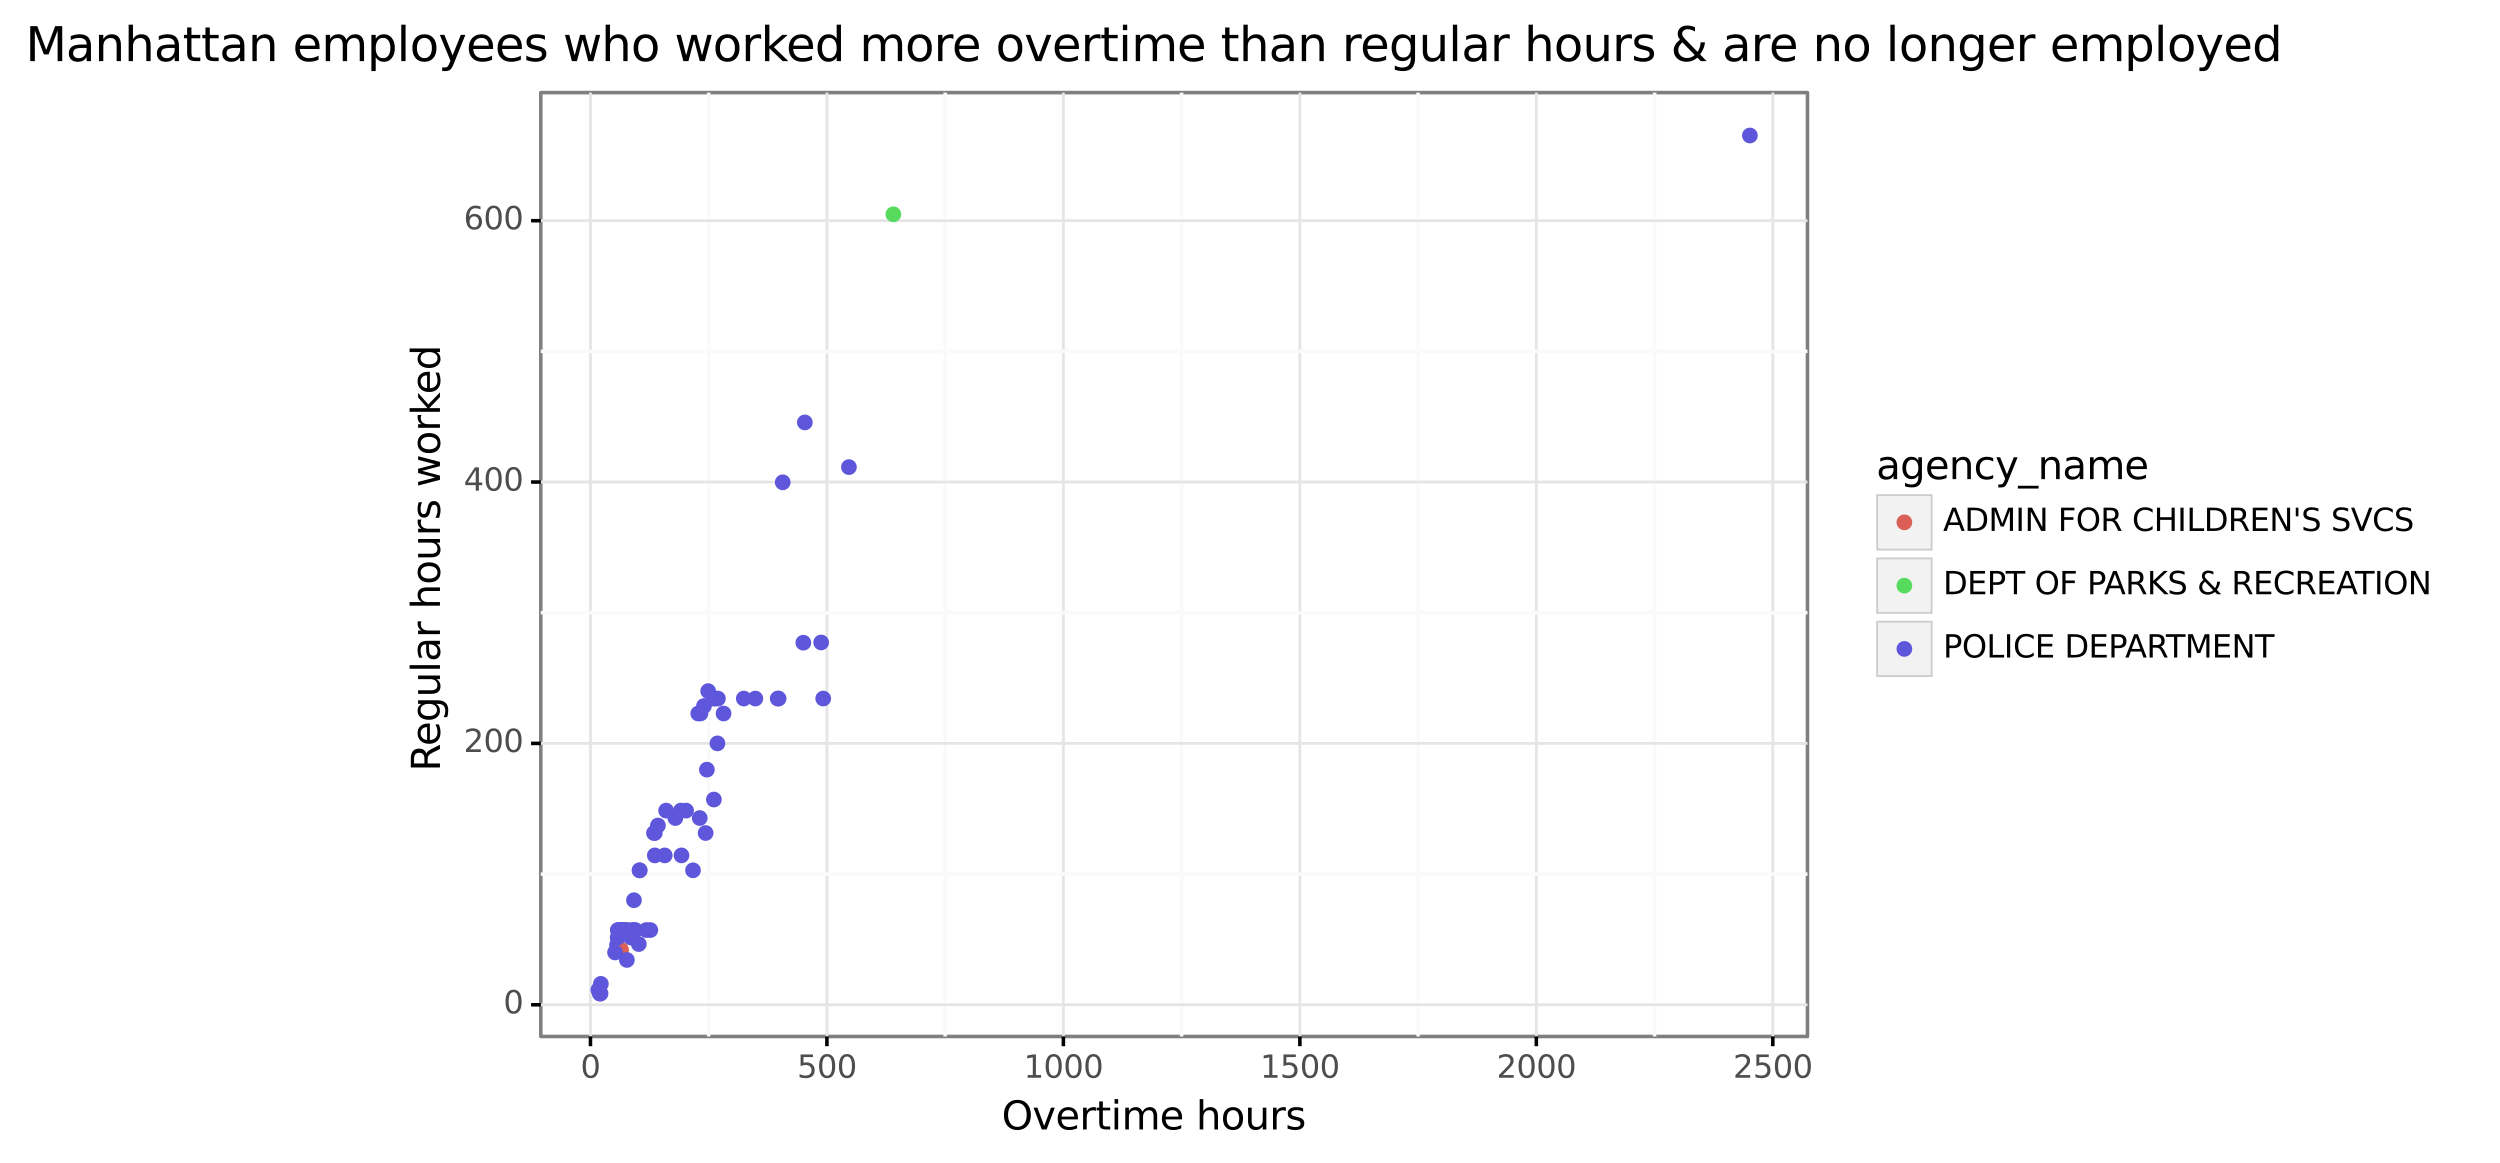 <?xml version="1.0" encoding="utf-8" standalone="no"?>
<!DOCTYPE svg PUBLIC "-//W3C//DTD SVG 1.1//EN"
  "http://www.w3.org/Graphics/SVG/1.1/DTD/svg11.dtd">
<svg height="327.93pt" version="1.1" viewBox="0 0 704.839 327.93" width="704.839pt" xmlns="http://www.w3.org/2000/svg" xmlns:xlink="http://www.w3.org/1999/xlink">
 <rect x="0" y="0" width="704.839" height="327.93" fill="#808080" stroke="none"/>
 <defs>
  <style type="text/css">*{stroke-linecap:butt;stroke-linejoin:round;}</style>
 </defs>
 <g id="figure_1">
  <g id="patch_1">
   <path d="M 0 327.93 
L 704.839 327.93 
L 704.839 0 
L 0 0 
z
" style="fill:#ffffff;stroke:#ffffff;stroke-linejoin:miter;"/>
  </g>
  <g id="axes_1">
   <g id="patch_2">
    <path d="M 152.472 292.217 
L 509.592 292.217 
L 509.592 26.105 
L 152.472 26.105 
z
" style="fill:#ffffff;stroke:#7f7f7f;stroke-linejoin:miter;"/>
   </g>
   <g id="matplotlib.axis_1">
    <g id="xtick_1">
     <g id="line2d_1">
      <path clip-path="url(#p49fc9e11f2)" d="M 166.471 292.217 
L 166.471 26.105 
" style="fill:none;stroke:#e5e5e5;stroke-width:0.8;"/>
     </g>
     <g id="line2d_2">
      <path d="M 166.471 292.217 
" style="fill:none;stroke:#333333;stroke-width:1.5;"/>
      <defs>
       <path d="M 0 0 
L 0 2.75 
" id="m15780475df" style="stroke:#000000;"/>
      </defs>
      <g>
       <use style="fill:#333333;stroke:#000000;" x="166.471" xlink:href="#m15780475df" y="292.217"/>
      </g>
     </g>
     <g id="text_1">
      <!-- 0 -->
      <g style="fill:#4d4d4d;" transform="translate(163.671 303.854)scale(0.088 -0.088)">
       <defs>
        <path d="M 2034 4250 
Q 1547 4250 1301 3770 
Q 1056 3291 1056 2328 
Q 1056 1369 1301 889 
Q 1547 409 2034 409 
Q 2525 409 2770 889 
Q 3016 1369 3016 2328 
Q 3016 3291 2770 3770 
Q 2525 4250 2034 4250 
z
M 2034 4750 
Q 2819 4750 3233 4129 
Q 3647 3509 3647 2328 
Q 3647 1150 3233 529 
Q 2819 -91 2034 -91 
Q 1250 -91 836 529 
Q 422 1150 422 2328 
Q 422 3509 836 4129 
Q 1250 4750 2034 4750 
z
" id="DejaVuSans-30" transform="scale(0.016)"/>
       </defs>
       <use xlink:href="#DejaVuSans-30"/>
      </g>
     </g>
    </g>
    <g id="xtick_2">
     <g id="line2d_3">
      <path clip-path="url(#p49fc9e11f2)" d="M 233.14 292.217 
L 233.14 26.105 
" style="fill:none;stroke:#e5e5e5;stroke-width:0.8;"/>
     </g>
     <g id="line2d_4">
      <path d="M 233.14 292.217 
" style="fill:none;stroke:#333333;stroke-width:1.5;"/>
      <g>
       <use style="fill:#333333;stroke:#000000;" x="233.14" xlink:href="#m15780475df" y="292.217"/>
      </g>
     </g>
     <g id="text_2">
      <!-- 500 -->
      <g style="fill:#4d4d4d;" transform="translate(224.741 303.854)scale(0.088 -0.088)">
       <defs>
        <path d="M 691 4666 
L 3169 4666 
L 3169 4134 
L 1269 4134 
L 1269 2991 
Q 1406 3038 1543 3061 
Q 1681 3084 1819 3084 
Q 2600 3084 3056 2656 
Q 3513 2228 3513 1497 
Q 3513 744 3044 326 
Q 2575 -91 1722 -91 
Q 1428 -91 1123 -41 
Q 819 9 494 109 
L 494 744 
Q 775 591 1075 516 
Q 1375 441 1709 441 
Q 2250 441 2565 725 
Q 2881 1009 2881 1497 
Q 2881 1984 2565 2268 
Q 2250 2553 1709 2553 
Q 1456 2553 1204 2497 
Q 953 2441 691 2322 
L 691 4666 
z
" id="DejaVuSans-35" transform="scale(0.016)"/>
       </defs>
       <use xlink:href="#DejaVuSans-35"/>
       <use x="63.623" xlink:href="#DejaVuSans-30"/>
       <use x="127.246" xlink:href="#DejaVuSans-30"/>
      </g>
     </g>
    </g>
    <g id="xtick_3">
     <g id="line2d_5">
      <path clip-path="url(#p49fc9e11f2)" d="M 299.809 292.217 
L 299.809 26.105 
" style="fill:none;stroke:#e5e5e5;stroke-width:0.8;"/>
     </g>
     <g id="line2d_6">
      <path d="M 299.809 292.217 
" style="fill:none;stroke:#333333;stroke-width:1.5;"/>
      <g>
       <use style="fill:#333333;stroke:#000000;" x="299.809" xlink:href="#m15780475df" y="292.217"/>
      </g>
     </g>
     <g id="text_3">
      <!-- 1000 -->
      <g style="fill:#4d4d4d;" transform="translate(288.611 303.854)scale(0.088 -0.088)">
       <defs>
        <path d="M 794 531 
L 1825 531 
L 1825 4091 
L 703 3866 
L 703 4441 
L 1819 4666 
L 2450 4666 
L 2450 531 
L 3481 531 
L 3481 0 
L 794 0 
L 794 531 
z
" id="DejaVuSans-31" transform="scale(0.016)"/>
       </defs>
       <use xlink:href="#DejaVuSans-31"/>
       <use x="63.623" xlink:href="#DejaVuSans-30"/>
       <use x="127.246" xlink:href="#DejaVuSans-30"/>
       <use x="190.869" xlink:href="#DejaVuSans-30"/>
      </g>
     </g>
    </g>
    <g id="xtick_4">
     <g id="line2d_7">
      <path clip-path="url(#p49fc9e11f2)" d="M 366.478 292.217 
L 366.478 26.105 
" style="fill:none;stroke:#e5e5e5;stroke-width:0.8;"/>
     </g>
     <g id="line2d_8">
      <path d="M 366.478 292.217 
" style="fill:none;stroke:#333333;stroke-width:1.5;"/>
      <g>
       <use style="fill:#333333;stroke:#000000;" x="366.478" xlink:href="#m15780475df" y="292.217"/>
      </g>
     </g>
     <g id="text_4">
      <!-- 1500 -->
      <g style="fill:#4d4d4d;" transform="translate(355.28 303.854)scale(0.088 -0.088)">
       <use xlink:href="#DejaVuSans-31"/>
       <use x="63.623" xlink:href="#DejaVuSans-35"/>
       <use x="127.246" xlink:href="#DejaVuSans-30"/>
       <use x="190.869" xlink:href="#DejaVuSans-30"/>
      </g>
     </g>
    </g>
    <g id="xtick_5">
     <g id="line2d_9">
      <path clip-path="url(#p49fc9e11f2)" d="M 433.147 292.217 
L 433.147 26.105 
" style="fill:none;stroke:#e5e5e5;stroke-width:0.8;"/>
     </g>
     <g id="line2d_10">
      <path d="M 433.147 292.217 
" style="fill:none;stroke:#333333;stroke-width:1.5;"/>
      <g>
       <use style="fill:#333333;stroke:#000000;" x="433.147" xlink:href="#m15780475df" y="292.217"/>
      </g>
     </g>
     <g id="text_5">
      <!-- 2000 -->
      <g style="fill:#4d4d4d;" transform="translate(421.949 303.854)scale(0.088 -0.088)">
       <defs>
        <path d="M 1228 531 
L 3431 531 
L 3431 0 
L 469 0 
L 469 531 
Q 828 903 1448 1529 
Q 2069 2156 2228 2338 
Q 2531 2678 2651 2914 
Q 2772 3150 2772 3378 
Q 2772 3750 2511 3984 
Q 2250 4219 1831 4219 
Q 1534 4219 1204 4116 
Q 875 4013 500 3803 
L 500 4441 
Q 881 4594 1212 4672 
Q 1544 4750 1819 4750 
Q 2544 4750 2975 4387 
Q 3406 4025 3406 3419 
Q 3406 3131 3298 2873 
Q 3191 2616 2906 2266 
Q 2828 2175 2409 1742 
Q 1991 1309 1228 531 
z
" id="DejaVuSans-32" transform="scale(0.016)"/>
       </defs>
       <use xlink:href="#DejaVuSans-32"/>
       <use x="63.623" xlink:href="#DejaVuSans-30"/>
       <use x="127.246" xlink:href="#DejaVuSans-30"/>
       <use x="190.869" xlink:href="#DejaVuSans-30"/>
      </g>
     </g>
    </g>
    <g id="xtick_6">
     <g id="line2d_11">
      <path clip-path="url(#p49fc9e11f2)" d="M 499.816 292.217 
L 499.816 26.105 
" style="fill:none;stroke:#e5e5e5;stroke-width:0.8;"/>
     </g>
     <g id="line2d_12">
      <path d="M 499.816 292.217 
" style="fill:none;stroke:#333333;stroke-width:1.5;"/>
      <g>
       <use style="fill:#333333;stroke:#000000;" x="499.816" xlink:href="#m15780475df" y="292.217"/>
      </g>
     </g>
     <g id="text_6">
      <!-- 2500 -->
      <g style="fill:#4d4d4d;" transform="translate(488.618 303.854)scale(0.088 -0.088)">
       <use xlink:href="#DejaVuSans-32"/>
       <use x="63.623" xlink:href="#DejaVuSans-35"/>
       <use x="127.246" xlink:href="#DejaVuSans-30"/>
       <use x="190.869" xlink:href="#DejaVuSans-30"/>
      </g>
     </g>
    </g>
    <g id="xtick_7">
     <g id="line2d_13">
      <path clip-path="url(#p49fc9e11f2)" d="M 199.805 292.217 
L 199.805 26.105 
" style="fill:none;stroke:#fafafa;"/>
     </g>
    </g>
    <g id="xtick_8">
     <g id="line2d_14">
      <path clip-path="url(#p49fc9e11f2)" d="M 266.475 292.217 
L 266.475 26.105 
" style="fill:none;stroke:#fafafa;"/>
     </g>
    </g>
    <g id="xtick_9">
     <g id="line2d_15">
      <path clip-path="url(#p49fc9e11f2)" d="M 333.144 292.217 
L 333.144 26.105 
" style="fill:none;stroke:#fafafa;"/>
     </g>
    </g>
    <g id="xtick_10">
     <g id="line2d_16">
      <path clip-path="url(#p49fc9e11f2)" d="M 399.813 292.217 
L 399.813 26.105 
" style="fill:none;stroke:#fafafa;"/>
     </g>
    </g>
    <g id="xtick_11">
     <g id="line2d_17">
      <path clip-path="url(#p49fc9e11f2)" d="M 466.482 292.217 
L 466.482 26.105 
" style="fill:none;stroke:#fafafa;"/>
     </g>
    </g>
    <g id="text_7">
     <!-- Overtime hours -->
     <g transform="translate(282.405 318.442)scale(0.11 -0.11)">
      <defs>
       <path d="M 2522 4238 
Q 1834 4238 1429 3725 
Q 1025 3213 1025 2328 
Q 1025 1447 1429 934 
Q 1834 422 2522 422 
Q 3209 422 3611 934 
Q 4013 1447 4013 2328 
Q 4013 3213 3611 3725 
Q 3209 4238 2522 4238 
z
M 2522 4750 
Q 3503 4750 4090 4092 
Q 4678 3434 4678 2328 
Q 4678 1225 4090 567 
Q 3503 -91 2522 -91 
Q 1538 -91 948 565 
Q 359 1222 359 2328 
Q 359 3434 948 4092 
Q 1538 4750 2522 4750 
z
" id="DejaVuSans-4f" transform="scale(0.016)"/>
       <path d="M 191 3500 
L 800 3500 
L 1894 563 
L 2988 3500 
L 3597 3500 
L 2284 0 
L 1503 0 
L 191 3500 
z
" id="DejaVuSans-76" transform="scale(0.016)"/>
       <path d="M 3597 1894 
L 3597 1613 
L 953 1613 
Q 991 1019 1311 708 
Q 1631 397 2203 397 
Q 2534 397 2845 478 
Q 3156 559 3463 722 
L 3463 178 
Q 3153 47 2828 -22 
Q 2503 -91 2169 -91 
Q 1331 -91 842 396 
Q 353 884 353 1716 
Q 353 2575 817 3079 
Q 1281 3584 2069 3584 
Q 2775 3584 3186 3129 
Q 3597 2675 3597 1894 
z
M 3022 2063 
Q 3016 2534 2758 2815 
Q 2500 3097 2075 3097 
Q 1594 3097 1305 2825 
Q 1016 2553 972 2059 
L 3022 2063 
z
" id="DejaVuSans-65" transform="scale(0.016)"/>
       <path d="M 2631 2963 
Q 2534 3019 2420 3045 
Q 2306 3072 2169 3072 
Q 1681 3072 1420 2755 
Q 1159 2438 1159 1844 
L 1159 0 
L 581 0 
L 581 3500 
L 1159 3500 
L 1159 2956 
Q 1341 3275 1631 3429 
Q 1922 3584 2338 3584 
Q 2397 3584 2469 3576 
Q 2541 3569 2628 3553 
L 2631 2963 
z
" id="DejaVuSans-72" transform="scale(0.016)"/>
       <path d="M 1172 4494 
L 1172 3500 
L 2356 3500 
L 2356 3053 
L 1172 3053 
L 1172 1153 
Q 1172 725 1289 603 
Q 1406 481 1766 481 
L 2356 481 
L 2356 0 
L 1766 0 
Q 1100 0 847 248 
Q 594 497 594 1153 
L 594 3053 
L 172 3053 
L 172 3500 
L 594 3500 
L 594 4494 
L 1172 4494 
z
" id="DejaVuSans-74" transform="scale(0.016)"/>
       <path d="M 603 3500 
L 1178 3500 
L 1178 0 
L 603 0 
L 603 3500 
z
M 603 4863 
L 1178 4863 
L 1178 4134 
L 603 4134 
L 603 4863 
z
" id="DejaVuSans-69" transform="scale(0.016)"/>
       <path d="M 3328 2828 
Q 3544 3216 3844 3400 
Q 4144 3584 4550 3584 
Q 5097 3584 5394 3201 
Q 5691 2819 5691 2113 
L 5691 0 
L 5113 0 
L 5113 2094 
Q 5113 2597 4934 2840 
Q 4756 3084 4391 3084 
Q 3944 3084 3684 2787 
Q 3425 2491 3425 1978 
L 3425 0 
L 2847 0 
L 2847 2094 
Q 2847 2600 2669 2842 
Q 2491 3084 2119 3084 
Q 1678 3084 1418 2786 
Q 1159 2488 1159 1978 
L 1159 0 
L 581 0 
L 581 3500 
L 1159 3500 
L 1159 2956 
Q 1356 3278 1631 3431 
Q 1906 3584 2284 3584 
Q 2666 3584 2933 3390 
Q 3200 3197 3328 2828 
z
" id="DejaVuSans-6d" transform="scale(0.016)"/>
       <path id="DejaVuSans-20" transform="scale(0.016)"/>
       <path d="M 3513 2113 
L 3513 0 
L 2938 0 
L 2938 2094 
Q 2938 2591 2744 2837 
Q 2550 3084 2163 3084 
Q 1697 3084 1428 2787 
Q 1159 2491 1159 1978 
L 1159 0 
L 581 0 
L 581 4863 
L 1159 4863 
L 1159 2956 
Q 1366 3272 1645 3428 
Q 1925 3584 2291 3584 
Q 2894 3584 3203 3211 
Q 3513 2838 3513 2113 
z
" id="DejaVuSans-68" transform="scale(0.016)"/>
       <path d="M 1959 3097 
Q 1497 3097 1228 2736 
Q 959 2375 959 1747 
Q 959 1119 1226 758 
Q 1494 397 1959 397 
Q 2419 397 2687 759 
Q 2956 1122 2956 1747 
Q 2956 2369 2687 2733 
Q 2419 3097 1959 3097 
z
M 1959 3584 
Q 2709 3584 3137 3096 
Q 3566 2609 3566 1747 
Q 3566 888 3137 398 
Q 2709 -91 1959 -91 
Q 1206 -91 779 398 
Q 353 888 353 1747 
Q 353 2609 779 3096 
Q 1206 3584 1959 3584 
z
" id="DejaVuSans-6f" transform="scale(0.016)"/>
       <path d="M 544 1381 
L 544 3500 
L 1119 3500 
L 1119 1403 
Q 1119 906 1312 657 
Q 1506 409 1894 409 
Q 2359 409 2629 706 
Q 2900 1003 2900 1516 
L 2900 3500 
L 3475 3500 
L 3475 0 
L 2900 0 
L 2900 538 
Q 2691 219 2414 64 
Q 2138 -91 1772 -91 
Q 1169 -91 856 284 
Q 544 659 544 1381 
z
M 1991 3584 
L 1991 3584 
z
" id="DejaVuSans-75" transform="scale(0.016)"/>
       <path d="M 2834 3397 
L 2834 2853 
Q 2591 2978 2328 3040 
Q 2066 3103 1784 3103 
Q 1356 3103 1142 2972 
Q 928 2841 928 2578 
Q 928 2378 1081 2264 
Q 1234 2150 1697 2047 
L 1894 2003 
Q 2506 1872 2764 1633 
Q 3022 1394 3022 966 
Q 3022 478 2636 193 
Q 2250 -91 1575 -91 
Q 1294 -91 989 -36 
Q 684 19 347 128 
L 347 722 
Q 666 556 975 473 
Q 1284 391 1588 391 
Q 1994 391 2212 530 
Q 2431 669 2431 922 
Q 2431 1156 2273 1281 
Q 2116 1406 1581 1522 
L 1381 1569 
Q 847 1681 609 1914 
Q 372 2147 372 2553 
Q 372 3047 722 3315 
Q 1072 3584 1716 3584 
Q 2034 3584 2315 3537 
Q 2597 3491 2834 3397 
z
" id="DejaVuSans-73" transform="scale(0.016)"/>
      </defs>
      <use xlink:href="#DejaVuSans-4f"/>
      <use x="78.711" xlink:href="#DejaVuSans-76"/>
      <use x="137.891" xlink:href="#DejaVuSans-65"/>
      <use x="199.414" xlink:href="#DejaVuSans-72"/>
      <use x="240.527" xlink:href="#DejaVuSans-74"/>
      <use x="279.736" xlink:href="#DejaVuSans-69"/>
      <use x="307.52" xlink:href="#DejaVuSans-6d"/>
      <use x="404.932" xlink:href="#DejaVuSans-65"/>
      <use x="466.455" xlink:href="#DejaVuSans-20"/>
      <use x="498.242" xlink:href="#DejaVuSans-68"/>
      <use x="561.621" xlink:href="#DejaVuSans-6f"/>
      <use x="622.803" xlink:href="#DejaVuSans-75"/>
      <use x="686.182" xlink:href="#DejaVuSans-72"/>
      <use x="727.295" xlink:href="#DejaVuSans-73"/>
     </g>
    </g>
   </g>
   <g id="matplotlib.axis_2">
    <g id="ytick_1">
     <g id="line2d_18">
      <path clip-path="url(#p49fc9e11f2)" d="M 152.472 283.279 
L 509.592 283.279 
" style="fill:none;stroke:#e5e5e5;stroke-width:0.8;"/>
     </g>
     <g id="line2d_19">
      <path d="M 152.472 283.279 
" style="fill:none;stroke:#333333;stroke-width:1.5;"/>
      <defs>
       <path d="M 0 0 
L -2.75 0 
" id="m46213b3c7d" style="stroke:#000000;"/>
      </defs>
      <g>
       <use style="fill:#333333;stroke:#000000;" x="152.472" xlink:href="#m46213b3c7d" y="283.279"/>
      </g>
     </g>
     <g id="text_8">
      <!-- 0 -->
      <g style="fill:#4d4d4d;" transform="translate(141.923 285.707)scale(0.088 -0.088)">
       <use xlink:href="#DejaVuSans-30"/>
      </g>
     </g>
    </g>
    <g id="ytick_2">
     <g id="line2d_20">
      <path clip-path="url(#p49fc9e11f2)" d="M 152.472 209.591 
L 509.592 209.591 
" style="fill:none;stroke:#e5e5e5;stroke-width:0.8;"/>
     </g>
     <g id="line2d_21">
      <path d="M 152.472 209.591 
" style="fill:none;stroke:#333333;stroke-width:1.5;"/>
      <g>
       <use style="fill:#333333;stroke:#000000;" x="152.472" xlink:href="#m46213b3c7d" y="209.591"/>
      </g>
     </g>
     <g id="text_9">
      <!-- 200 -->
      <g style="fill:#4d4d4d;" transform="translate(130.725 212.02)scale(0.088 -0.088)">
       <use xlink:href="#DejaVuSans-32"/>
       <use x="63.623" xlink:href="#DejaVuSans-30"/>
       <use x="127.246" xlink:href="#DejaVuSans-30"/>
      </g>
     </g>
    </g>
    <g id="ytick_3">
     <g id="line2d_22">
      <path clip-path="url(#p49fc9e11f2)" d="M 152.472 135.904 
L 509.592 135.904 
" style="fill:none;stroke:#e5e5e5;stroke-width:0.8;"/>
     </g>
     <g id="line2d_23">
      <path d="M 152.472 135.904 
" style="fill:none;stroke:#333333;stroke-width:1.5;"/>
      <g>
       <use style="fill:#333333;stroke:#000000;" x="152.472" xlink:href="#m46213b3c7d" y="135.904"/>
      </g>
     </g>
     <g id="text_10">
      <!-- 400 -->
      <g style="fill:#4d4d4d;" transform="translate(130.725 138.332)scale(0.088 -0.088)">
       <defs>
        <path d="M 2419 4116 
L 825 1625 
L 2419 1625 
L 2419 4116 
z
M 2253 4666 
L 3047 4666 
L 3047 1625 
L 3713 1625 
L 3713 1100 
L 3047 1100 
L 3047 0 
L 2419 0 
L 2419 1100 
L 313 1100 
L 313 1709 
L 2253 4666 
z
" id="DejaVuSans-34" transform="scale(0.016)"/>
       </defs>
       <use xlink:href="#DejaVuSans-34"/>
       <use x="63.623" xlink:href="#DejaVuSans-30"/>
       <use x="127.246" xlink:href="#DejaVuSans-30"/>
      </g>
     </g>
    </g>
    <g id="ytick_4">
     <g id="line2d_24">
      <path clip-path="url(#p49fc9e11f2)" d="M 152.472 62.216 
L 509.592 62.216 
" style="fill:none;stroke:#e5e5e5;stroke-width:0.8;"/>
     </g>
     <g id="line2d_25">
      <path d="M 152.472 62.216 
" style="fill:none;stroke:#333333;stroke-width:1.5;"/>
      <g>
       <use style="fill:#333333;stroke:#000000;" x="152.472" xlink:href="#m46213b3c7d" y="62.216"/>
      </g>
     </g>
     <g id="text_11">
      <!-- 600 -->
      <g style="fill:#4d4d4d;" transform="translate(130.725 64.644)scale(0.088 -0.088)">
       <defs>
        <path d="M 2113 2584 
Q 1688 2584 1439 2293 
Q 1191 2003 1191 1497 
Q 1191 994 1439 701 
Q 1688 409 2113 409 
Q 2538 409 2786 701 
Q 3034 994 3034 1497 
Q 3034 2003 2786 2293 
Q 2538 2584 2113 2584 
z
M 3366 4563 
L 3366 3988 
Q 3128 4100 2886 4159 
Q 2644 4219 2406 4219 
Q 1781 4219 1451 3797 
Q 1122 3375 1075 2522 
Q 1259 2794 1537 2939 
Q 1816 3084 2150 3084 
Q 2853 3084 3261 2657 
Q 3669 2231 3669 1497 
Q 3669 778 3244 343 
Q 2819 -91 2113 -91 
Q 1303 -91 875 529 
Q 447 1150 447 2328 
Q 447 3434 972 4092 
Q 1497 4750 2381 4750 
Q 2619 4750 2861 4703 
Q 3103 4656 3366 4563 
z
" id="DejaVuSans-36" transform="scale(0.016)"/>
       </defs>
       <use xlink:href="#DejaVuSans-36"/>
       <use x="63.623" xlink:href="#DejaVuSans-30"/>
       <use x="127.246" xlink:href="#DejaVuSans-30"/>
      </g>
     </g>
    </g>
    <g id="ytick_5">
     <g id="line2d_26">
      <path clip-path="url(#p49fc9e11f2)" d="M 152.472 246.435 
L 509.592 246.435 
" style="fill:none;stroke:#fafafa;"/>
     </g>
    </g>
    <g id="ytick_6">
     <g id="line2d_27">
      <path clip-path="url(#p49fc9e11f2)" d="M 152.472 172.748 
L 509.592 172.748 
" style="fill:none;stroke:#fafafa;"/>
     </g>
    </g>
    <g id="ytick_7">
     <g id="line2d_28">
      <path clip-path="url(#p49fc9e11f2)" d="M 152.472 99.06 
L 509.592 99.06 
" style="fill:none;stroke:#fafafa;"/>
     </g>
    </g>
    <g id="text_12">
     <!-- Regular hours worked -->
     <g transform="translate(124.037 217.473)rotate(-90)scale(0.11 -0.11)">
      <defs>
       <path d="M 2841 2188 
Q 3044 2119 3236 1894 
Q 3428 1669 3622 1275 
L 4263 0 
L 3584 0 
L 2988 1197 
Q 2756 1666 2539 1819 
Q 2322 1972 1947 1972 
L 1259 1972 
L 1259 0 
L 628 0 
L 628 4666 
L 2053 4666 
Q 2853 4666 3247 4331 
Q 3641 3997 3641 3322 
Q 3641 2881 3436 2590 
Q 3231 2300 2841 2188 
z
M 1259 4147 
L 1259 2491 
L 2053 2491 
Q 2509 2491 2742 2702 
Q 2975 2913 2975 3322 
Q 2975 3731 2742 3939 
Q 2509 4147 2053 4147 
L 1259 4147 
z
" id="DejaVuSans-52" transform="scale(0.016)"/>
       <path d="M 2906 1791 
Q 2906 2416 2648 2759 
Q 2391 3103 1925 3103 
Q 1463 3103 1205 2759 
Q 947 2416 947 1791 
Q 947 1169 1205 825 
Q 1463 481 1925 481 
Q 2391 481 2648 825 
Q 2906 1169 2906 1791 
z
M 3481 434 
Q 3481 -459 3084 -895 
Q 2688 -1331 1869 -1331 
Q 1566 -1331 1297 -1286 
Q 1028 -1241 775 -1147 
L 775 -588 
Q 1028 -725 1275 -790 
Q 1522 -856 1778 -856 
Q 2344 -856 2625 -561 
Q 2906 -266 2906 331 
L 2906 616 
Q 2728 306 2450 153 
Q 2172 0 1784 0 
Q 1141 0 747 490 
Q 353 981 353 1791 
Q 353 2603 747 3093 
Q 1141 3584 1784 3584 
Q 2172 3584 2450 3431 
Q 2728 3278 2906 2969 
L 2906 3500 
L 3481 3500 
L 3481 434 
z
" id="DejaVuSans-67" transform="scale(0.016)"/>
       <path d="M 603 4863 
L 1178 4863 
L 1178 0 
L 603 0 
L 603 4863 
z
" id="DejaVuSans-6c" transform="scale(0.016)"/>
       <path d="M 2194 1759 
Q 1497 1759 1228 1600 
Q 959 1441 959 1056 
Q 959 750 1161 570 
Q 1363 391 1709 391 
Q 2188 391 2477 730 
Q 2766 1069 2766 1631 
L 2766 1759 
L 2194 1759 
z
M 3341 1997 
L 3341 0 
L 2766 0 
L 2766 531 
Q 2569 213 2275 61 
Q 1981 -91 1556 -91 
Q 1019 -91 701 211 
Q 384 513 384 1019 
Q 384 1609 779 1909 
Q 1175 2209 1959 2209 
L 2766 2209 
L 2766 2266 
Q 2766 2663 2505 2880 
Q 2244 3097 1772 3097 
Q 1472 3097 1187 3025 
Q 903 2953 641 2809 
L 641 3341 
Q 956 3463 1253 3523 
Q 1550 3584 1831 3584 
Q 2591 3584 2966 3190 
Q 3341 2797 3341 1997 
z
" id="DejaVuSans-61" transform="scale(0.016)"/>
       <path d="M 269 3500 
L 844 3500 
L 1563 769 
L 2278 3500 
L 2956 3500 
L 3675 769 
L 4391 3500 
L 4966 3500 
L 4050 0 
L 3372 0 
L 2619 2869 
L 1863 0 
L 1184 0 
L 269 3500 
z
" id="DejaVuSans-77" transform="scale(0.016)"/>
       <path d="M 581 4863 
L 1159 4863 
L 1159 1991 
L 2875 3500 
L 3609 3500 
L 1753 1863 
L 3688 0 
L 2938 0 
L 1159 1709 
L 1159 0 
L 581 0 
L 581 4863 
z
" id="DejaVuSans-6b" transform="scale(0.016)"/>
       <path d="M 2906 2969 
L 2906 4863 
L 3481 4863 
L 3481 0 
L 2906 0 
L 2906 525 
Q 2725 213 2448 61 
Q 2172 -91 1784 -91 
Q 1150 -91 751 415 
Q 353 922 353 1747 
Q 353 2572 751 3078 
Q 1150 3584 1784 3584 
Q 2172 3584 2448 3432 
Q 2725 3281 2906 2969 
z
M 947 1747 
Q 947 1113 1208 752 
Q 1469 391 1925 391 
Q 2381 391 2643 752 
Q 2906 1113 2906 1747 
Q 2906 2381 2643 2742 
Q 2381 3103 1925 3103 
Q 1469 3103 1208 2742 
Q 947 2381 947 1747 
z
" id="DejaVuSans-64" transform="scale(0.016)"/>
      </defs>
      <use xlink:href="#DejaVuSans-52"/>
      <use x="64.982" xlink:href="#DejaVuSans-65"/>
      <use x="126.506" xlink:href="#DejaVuSans-67"/>
      <use x="189.982" xlink:href="#DejaVuSans-75"/>
      <use x="253.361" xlink:href="#DejaVuSans-6c"/>
      <use x="281.145" xlink:href="#DejaVuSans-61"/>
      <use x="342.424" xlink:href="#DejaVuSans-72"/>
      <use x="383.537" xlink:href="#DejaVuSans-20"/>
      <use x="415.324" xlink:href="#DejaVuSans-68"/>
      <use x="478.703" xlink:href="#DejaVuSans-6f"/>
      <use x="539.885" xlink:href="#DejaVuSans-75"/>
      <use x="603.264" xlink:href="#DejaVuSans-72"/>
      <use x="644.377" xlink:href="#DejaVuSans-73"/>
      <use x="696.477" xlink:href="#DejaVuSans-20"/>
      <use x="728.264" xlink:href="#DejaVuSans-77"/>
      <use x="810.051" xlink:href="#DejaVuSans-6f"/>
      <use x="871.232" xlink:href="#DejaVuSans-72"/>
      <use x="912.346" xlink:href="#DejaVuSans-6b"/>
      <use x="966.631" xlink:href="#DejaVuSans-65"/>
      <use x="1028.154" xlink:href="#DejaVuSans-64"/>
     </g>
    </g>
   </g>
   <g id="PathCollection_1">
    <path clip-path="url(#p49fc9e11f2)" d="M 180.338 247.15 
C 180.808 247.15 181.259 246.963 181.591 246.631 
C 181.924 246.299 182.11 245.848 182.11 245.378 
C 182.11 244.908 181.924 244.457 181.591 244.124 
C 181.259 243.792 180.808 243.605 180.338 243.605 
C 179.868 243.605 179.417 243.792 179.085 244.124 
C 178.752 244.457 178.566 244.908 178.566 245.378 
C 178.566 245.848 178.752 246.299 179.085 246.631 
C 179.417 246.963 179.868 247.15 180.338 247.15 
z
" style="fill:#5f57db;stroke:#5f57db;stroke-width:0.886;"/>
    <path clip-path="url(#p49fc9e11f2)" d="M 251.874 62.194 
C 252.344 62.194 252.795 62.008 253.127 61.675 
C 253.46 61.343 253.646 60.892 253.646 60.422 
C 253.646 59.952 253.46 59.501 253.127 59.169 
C 252.795 58.836 252.344 58.649 251.874 58.649 
C 251.404 58.649 250.953 58.836 250.621 59.169 
C 250.288 59.501 250.102 59.952 250.102 60.422 
C 250.102 60.892 250.288 61.343 250.621 61.675 
C 250.953 62.008 251.404 62.194 251.874 62.194 
z
" style="fill:#57db5f;stroke:#57db5f;stroke-width:0.886;"/>
    <path clip-path="url(#p49fc9e11f2)" d="M 193.434 230.313 
C 193.905 230.313 194.355 230.126 194.688 229.793 
C 195.02 229.461 195.207 229.01 195.207 228.54 
C 195.207 228.07 195.02 227.619 194.688 227.287 
C 194.355 226.954 193.905 226.768 193.434 226.768 
C 192.964 226.768 192.514 226.954 192.181 227.287 
C 191.849 227.619 191.662 228.07 191.662 228.54 
C 191.662 229.01 191.849 229.461 192.181 229.793 
C 192.514 230.126 192.964 230.313 193.434 230.313 
z
" style="fill:#5f57db;stroke:#5f57db;stroke-width:0.886;"/>
    <path clip-path="url(#p49fc9e11f2)" d="M 187.805 230.313 
C 188.275 230.313 188.726 230.126 189.058 229.793 
C 189.391 229.461 189.577 229.01 189.577 228.54 
C 189.577 228.07 189.391 227.619 189.058 227.287 
C 188.726 226.954 188.275 226.768 187.805 226.768 
C 187.335 226.768 186.884 226.954 186.552 227.287 
C 186.219 227.619 186.033 228.07 186.033 228.54 
C 186.033 229.01 186.219 229.461 186.552 229.793 
C 186.884 230.126 187.335 230.313 187.805 230.313 
z
" style="fill:#5f57db;stroke:#5f57db;stroke-width:0.886;"/>
    <path clip-path="url(#p49fc9e11f2)" d="M 180.325 247.146 
C 180.795 247.146 181.246 246.96 181.578 246.627 
C 181.91 246.295 182.097 245.844 182.097 245.374 
C 182.097 244.904 181.91 244.453 181.578 244.121 
C 181.246 243.788 180.795 243.602 180.325 243.602 
C 179.855 243.602 179.404 243.788 179.071 244.121 
C 178.739 244.453 178.552 244.904 178.552 245.374 
C 178.552 245.844 178.739 246.295 179.071 246.627 
C 179.404 246.96 179.855 247.146 180.325 247.146 
z
" style="fill:#5f57db;stroke:#5f57db;stroke-width:0.886;"/>
    <path clip-path="url(#p49fc9e11f2)" d="M 493.359 39.974 
C 493.829 39.974 494.28 39.787 494.612 39.455 
C 494.945 39.122 495.131 38.671 495.131 38.201 
C 495.131 37.731 494.945 37.28 494.612 36.948 
C 494.28 36.616 493.829 36.429 493.359 36.429 
C 492.889 36.429 492.438 36.616 492.105 36.948 
C 491.773 37.28 491.586 37.731 491.586 38.201 
C 491.586 38.671 491.773 39.122 492.105 39.455 
C 492.438 39.787 492.889 39.974 493.359 39.974 
z
" style="fill:#5f57db;stroke:#5f57db;stroke-width:0.886;"/>
    <path clip-path="url(#p49fc9e11f2)" d="M 198.472 200.826 
C 198.942 200.826 199.393 200.64 199.725 200.307 
C 200.058 199.975 200.244 199.524 200.244 199.054 
C 200.244 198.584 200.058 198.133 199.725 197.801 
C 199.393 197.468 198.942 197.282 198.472 197.282 
C 198.002 197.282 197.551 197.468 197.219 197.801 
C 196.886 198.133 196.7 198.584 196.7 199.054 
C 196.7 199.524 196.886 199.975 197.219 200.307 
C 197.551 200.64 198.002 200.826 198.472 200.826 
z
" style="fill:#5f57db;stroke:#5f57db;stroke-width:0.886;"/>
    <path clip-path="url(#p49fc9e11f2)" d="M 203.995 202.934 
C 204.465 202.934 204.916 202.747 205.248 202.415 
C 205.581 202.082 205.767 201.632 205.767 201.161 
C 205.767 200.691 205.581 200.241 205.248 199.908 
C 204.916 199.576 204.465 199.389 203.995 199.389 
C 203.525 199.389 203.074 199.576 202.742 199.908 
C 202.409 200.241 202.222 200.691 202.222 201.161 
C 202.222 201.632 202.409 202.082 202.742 202.415 
C 203.074 202.747 203.525 202.934 203.995 202.934 
z
" style="fill:#5f57db;stroke:#5f57db;stroke-width:0.886;"/>
    <path clip-path="url(#p49fc9e11f2)" d="M 185.494 234.513 
C 185.964 234.513 186.415 234.326 186.748 233.994 
C 187.08 233.661 187.267 233.21 187.267 232.74 
C 187.267 232.27 187.08 231.819 186.748 231.487 
C 186.415 231.155 185.964 230.968 185.494 230.968 
C 185.024 230.968 184.573 231.155 184.241 231.487 
C 183.909 231.819 183.722 232.27 183.722 232.74 
C 183.722 233.21 183.909 233.661 184.241 233.994 
C 184.573 234.326 185.024 234.513 185.494 234.513 
z
" style="fill:#5f57db;stroke:#5f57db;stroke-width:0.886;"/>
    <path clip-path="url(#p49fc9e11f2)" d="M 190.405 232.409 
C 190.875 232.409 191.326 232.222 191.658 231.89 
C 191.991 231.557 192.178 231.107 192.178 230.636 
C 192.178 230.166 191.991 229.716 191.658 229.383 
C 191.326 229.051 190.875 228.864 190.405 228.864 
C 189.935 228.864 189.484 229.051 189.152 229.383 
C 188.819 229.716 188.633 230.166 188.633 230.636 
C 188.633 231.107 188.819 231.557 189.152 231.89 
C 189.484 232.222 189.935 232.409 190.405 232.409 
z
" style="fill:#5f57db;stroke:#5f57db;stroke-width:0.886;"/>
    <path clip-path="url(#p49fc9e11f2)" d="M 196.861 202.934 
C 197.331 202.934 197.782 202.747 198.115 202.415 
C 198.447 202.082 198.634 201.632 198.634 201.161 
C 198.634 200.691 198.447 200.241 198.115 199.908 
C 197.782 199.576 197.331 199.389 196.861 199.389 
C 196.391 199.389 195.94 199.576 195.608 199.908 
C 195.276 200.241 195.089 200.691 195.089 201.161 
C 195.089 201.632 195.276 202.082 195.608 202.415 
C 195.94 202.747 196.391 202.934 196.861 202.934 
z
" style="fill:#5f57db;stroke:#5f57db;stroke-width:0.886;"/>
    <path clip-path="url(#p49fc9e11f2)" d="M 192.138 242.939 
C 192.609 242.939 193.059 242.752 193.392 242.42 
C 193.724 242.087 193.911 241.636 193.911 241.166 
C 193.911 240.696 193.724 240.246 193.392 239.913 
C 193.059 239.581 192.609 239.394 192.138 239.394 
C 191.668 239.394 191.218 239.581 190.885 239.913 
C 190.553 240.246 190.366 240.696 190.366 241.166 
C 190.366 241.636 190.553 242.087 190.885 242.42 
C 191.218 242.752 191.668 242.939 192.138 242.939 
z
" style="fill:#5f57db;stroke:#5f57db;stroke-width:0.886;"/>
    <path clip-path="url(#p49fc9e11f2)" d="M 197.483 202.934 
C 197.953 202.934 198.404 202.747 198.736 202.415 
C 199.068 202.082 199.255 201.632 199.255 201.161 
C 199.255 200.691 199.068 200.241 198.736 199.908 
C 198.404 199.576 197.953 199.389 197.483 199.389 
C 197.013 199.389 196.562 199.576 196.229 199.908 
C 195.897 200.241 195.71 200.691 195.71 201.161 
C 195.71 201.632 195.897 202.082 196.229 202.415 
C 196.562 202.747 197.013 202.934 197.483 202.934 
z
" style="fill:#5f57db;stroke:#5f57db;stroke-width:0.886;"/>
    <path clip-path="url(#p49fc9e11f2)" d="M 173.96 268.206 
C 174.431 268.206 174.881 268.02 175.214 267.687 
C 175.546 267.355 175.733 266.904 175.733 266.434 
C 175.733 265.964 175.546 265.513 175.214 265.181 
C 174.881 264.848 174.431 264.661 173.96 264.661 
C 173.49 264.661 173.04 264.848 172.707 265.181 
C 172.375 265.513 172.188 265.964 172.188 266.434 
C 172.188 266.904 172.375 267.355 172.707 267.687 
C 173.04 268.02 173.49 268.206 173.96 268.206 
z
" style="fill:#5f57db;stroke:#5f57db;stroke-width:0.886;"/>
    <path clip-path="url(#p49fc9e11f2)" d="M 187.405 242.939 
C 187.875 242.939 188.326 242.752 188.658 242.42 
C 188.991 242.087 189.177 241.636 189.177 241.166 
C 189.177 240.696 188.991 240.246 188.658 239.913 
C 188.326 239.581 187.875 239.394 187.405 239.394 
C 186.935 239.394 186.484 239.581 186.152 239.913 
C 185.819 240.246 185.632 240.696 185.632 241.166 
C 185.632 241.636 185.819 242.087 186.152 242.42 
C 186.484 242.752 186.935 242.939 187.405 242.939 
z
" style="fill:#5f57db;stroke:#5f57db;stroke-width:0.886;"/>
    <path clip-path="url(#p49fc9e11f2)" d="M 178.738 255.576 
C 179.208 255.576 179.659 255.39 179.991 255.057 
C 180.324 254.725 180.51 254.274 180.51 253.804 
C 180.51 253.334 180.324 252.883 179.991 252.551 
C 179.659 252.218 179.208 252.031 178.738 252.031 
C 178.268 252.031 177.817 252.218 177.485 252.551 
C 177.152 252.883 176.966 253.334 176.966 253.804 
C 176.966 254.274 177.152 254.725 177.485 255.057 
C 177.817 255.39 178.268 255.576 178.738 255.576 
z
" style="fill:#5f57db;stroke:#5f57db;stroke-width:0.886;"/>
    <path clip-path="url(#p49fc9e11f2)" d="M 168.704 280.84 
C 169.174 280.84 169.625 280.653 169.958 280.321 
C 170.29 279.989 170.477 279.538 170.477 279.068 
C 170.477 278.598 170.29 278.147 169.958 277.814 
C 169.625 277.482 169.174 277.295 168.704 277.295 
C 168.234 277.295 167.783 277.482 167.451 277.814 
C 167.119 278.147 166.932 278.598 166.932 279.068 
C 166.932 279.538 167.119 279.989 167.451 280.321 
C 167.783 280.653 168.234 280.84 168.704 280.84 
z
" style="fill:#5f57db;stroke:#5f57db;stroke-width:0.886;"/>
    <path clip-path="url(#p49fc9e11f2)" d="M 169.315 281.894 
C 169.785 281.894 170.236 281.707 170.568 281.375 
C 170.901 281.042 171.087 280.591 171.087 280.121 
C 171.087 279.651 170.901 279.2 170.568 278.868 
C 170.236 278.536 169.785 278.349 169.315 278.349 
C 168.845 278.349 168.394 278.536 168.062 278.868 
C 167.729 279.2 167.542 279.651 167.542 280.121 
C 167.542 280.591 167.729 281.042 168.062 281.375 
C 168.394 281.707 168.845 281.894 169.315 281.894 
z
" style="fill:#5f57db;stroke:#5f57db;stroke-width:0.886;"/>
    <path clip-path="url(#p49fc9e11f2)" d="M 169.404 279.156 
C 169.874 279.156 170.325 278.97 170.658 278.637 
C 170.99 278.305 171.177 277.854 171.177 277.384 
C 171.177 276.914 170.99 276.463 170.658 276.131 
C 170.325 275.798 169.874 275.611 169.404 275.611 
C 168.934 275.611 168.483 275.798 168.151 276.131 
C 167.819 276.463 167.632 276.914 167.632 277.384 
C 167.632 277.854 167.819 278.305 168.151 278.637 
C 168.483 278.97 168.934 279.156 169.404 279.156 
z
" style="fill:#5f57db;stroke:#5f57db;stroke-width:0.886;"/>
    <path clip-path="url(#p49fc9e11f2)" d="M 175.104 269.577 
C 175.575 269.577 176.025 269.39 176.358 269.058 
C 176.69 268.725 176.877 268.275 176.877 267.804 
C 176.877 267.334 176.69 266.884 176.358 266.551 
C 176.025 266.219 175.575 266.032 175.104 266.032 
C 174.634 266.032 174.184 266.219 173.851 266.551 
C 173.519 266.884 173.332 267.334 173.332 267.804 
C 173.332 268.275 173.519 268.725 173.851 269.058 
C 174.184 269.39 174.634 269.577 175.104 269.577 
z
" style="fill:#db5f57;stroke:#db5f57;stroke-width:0.886;"/>
    <path clip-path="url(#p49fc9e11f2)" d="M 231.517 182.909 
C 231.987 182.909 232.438 182.723 232.771 182.39 
C 233.103 182.058 233.29 181.607 233.29 181.137 
C 233.29 180.667 233.103 180.216 232.771 179.884 
C 232.438 179.551 231.987 179.364 231.517 179.364 
C 231.047 179.364 230.596 179.551 230.264 179.884 
C 229.932 180.216 229.745 180.667 229.745 181.137 
C 229.745 181.607 229.932 182.058 230.264 182.39 
C 230.596 182.723 231.047 182.909 231.517 182.909 
z
" style="fill:#5f57db;stroke:#5f57db;stroke-width:0.886;"/>
    <path clip-path="url(#p49fc9e11f2)" d="M 199.661 196.626 
C 200.131 196.626 200.582 196.439 200.915 196.107 
C 201.247 195.775 201.434 195.324 201.434 194.854 
C 201.434 194.384 201.247 193.933 200.915 193.6 
C 200.582 193.268 200.131 193.081 199.661 193.081 
C 199.191 193.081 198.74 193.268 198.408 193.6 
C 198.076 193.933 197.889 194.384 197.889 194.854 
C 197.889 195.324 198.076 195.775 198.408 196.107 
C 198.74 196.439 199.191 196.626 199.661 196.626 
z
" style="fill:#5f57db;stroke:#5f57db;stroke-width:0.886;"/>
    <path clip-path="url(#p49fc9e11f2)" d="M 220.677 137.757 
C 221.147 137.757 221.598 137.57 221.93 137.238 
C 222.263 136.906 222.449 136.455 222.449 135.985 
C 222.449 135.515 222.263 135.064 221.93 134.731 
C 221.598 134.399 221.147 134.212 220.677 134.212 
C 220.207 134.212 219.756 134.399 219.424 134.731 
C 219.091 135.064 218.904 135.515 218.904 135.985 
C 218.904 136.455 219.091 136.906 219.424 137.238 
C 219.756 137.57 220.207 137.757 220.677 137.757 
z
" style="fill:#5f57db;stroke:#5f57db;stroke-width:0.886;"/>
    <path clip-path="url(#p49fc9e11f2)" d="M 201.095 198.719 
C 201.565 198.719 202.016 198.532 202.348 198.2 
C 202.68 197.867 202.867 197.417 202.867 196.947 
C 202.867 196.476 202.68 196.026 202.348 195.693 
C 202.016 195.361 201.565 195.174 201.095 195.174 
C 200.625 195.174 200.174 195.361 199.841 195.693 
C 199.509 196.026 199.322 196.476 199.322 196.947 
C 199.322 197.417 199.509 197.867 199.841 198.2 
C 200.174 198.532 200.625 198.719 201.095 198.719 
z
" style="fill:#5f57db;stroke:#5f57db;stroke-width:0.886;"/>
    <path clip-path="url(#p49fc9e11f2)" d="M 219.517 198.719 
C 219.987 198.719 220.438 198.532 220.77 198.2 
C 221.102 197.867 221.289 197.417 221.289 196.947 
C 221.289 196.476 221.102 196.026 220.77 195.693 
C 220.438 195.361 219.987 195.174 219.517 195.174 
C 219.047 195.174 218.596 195.361 218.263 195.693 
C 217.931 196.026 217.744 196.476 217.744 196.947 
C 217.744 197.417 217.931 197.867 218.263 198.2 
C 218.596 198.532 219.047 198.719 219.517 198.719 
z
" style="fill:#5f57db;stroke:#5f57db;stroke-width:0.886;"/>
    <path clip-path="url(#p49fc9e11f2)" d="M 199.299 218.762 
C 199.769 218.762 200.22 218.575 200.552 218.243 
C 200.884 217.91 201.071 217.46 201.071 216.99 
C 201.071 216.519 200.884 216.069 200.552 215.736 
C 200.22 215.404 199.769 215.217 199.299 215.217 
C 198.829 215.217 198.378 215.404 198.045 215.736 
C 197.713 216.069 197.526 216.519 197.526 216.99 
C 197.526 217.46 197.713 217.91 198.045 218.243 
C 198.378 218.575 198.829 218.762 199.299 218.762 
z
" style="fill:#5f57db;stroke:#5f57db;stroke-width:0.886;"/>
    <path clip-path="url(#p49fc9e11f2)" d="M 232.096 198.719 
C 232.566 198.719 233.017 198.532 233.349 198.2 
C 233.682 197.867 233.868 197.417 233.868 196.947 
C 233.868 196.476 233.682 196.026 233.349 195.693 
C 233.017 195.361 232.566 195.174 232.096 195.174 
C 231.626 195.174 231.175 195.361 230.843 195.693 
C 230.51 196.026 230.323 196.476 230.323 196.947 
C 230.323 197.417 230.51 197.867 230.843 198.2 
C 231.175 198.532 231.626 198.719 232.096 198.719 
z
" style="fill:#5f57db;stroke:#5f57db;stroke-width:0.886;"/>
    <path clip-path="url(#p49fc9e11f2)" d="M 239.34 133.465 
C 239.81 133.465 240.261 133.278 240.593 132.946 
C 240.926 132.613 241.113 132.163 241.113 131.692 
C 241.113 131.222 240.926 130.772 240.593 130.439 
C 240.261 130.107 239.81 129.92 239.34 129.92 
C 238.87 129.92 238.419 130.107 238.087 130.439 
C 237.754 130.772 237.568 131.222 237.568 131.692 
C 237.568 132.163 237.754 132.613 238.087 132.946 
C 238.419 133.278 238.87 133.465 239.34 133.465 
z
" style="fill:#5f57db;stroke:#5f57db;stroke-width:0.886;"/>
    <path clip-path="url(#p49fc9e11f2)" d="M 177.871 266.103 
C 178.341 266.103 178.792 265.916 179.125 265.583 
C 179.457 265.251 179.644 264.8 179.644 264.33 
C 179.644 263.86 179.457 263.409 179.125 263.077 
C 178.792 262.744 178.341 262.558 177.871 262.558 
C 177.401 262.558 176.95 262.744 176.618 263.077 
C 176.286 263.409 176.099 263.86 176.099 264.33 
C 176.099 264.8 176.286 265.251 176.618 265.583 
C 176.95 265.916 177.401 266.103 177.871 266.103 
z
" style="fill:#5f57db;stroke:#5f57db;stroke-width:0.886;"/>
    <path clip-path="url(#p49fc9e11f2)" d="M 219.269 198.719 
C 219.739 198.719 220.19 198.532 220.522 198.2 
C 220.854 197.867 221.041 197.417 221.041 196.947 
C 221.041 196.476 220.854 196.026 220.522 195.693 
C 220.19 195.361 219.739 195.174 219.269 195.174 
C 218.799 195.174 218.348 195.361 218.015 195.693 
C 217.683 196.026 217.496 196.476 217.496 196.947 
C 217.496 197.417 217.683 197.867 218.015 198.2 
C 218.348 198.532 218.799 198.719 219.269 198.719 
z
" style="fill:#5f57db;stroke:#5f57db;stroke-width:0.886;"/>
    <path clip-path="url(#p49fc9e11f2)" d="M 202.272 211.356 
C 202.742 211.356 203.193 211.17 203.525 210.837 
C 203.858 210.505 204.045 210.054 204.045 209.584 
C 204.045 209.114 203.858 208.663 203.525 208.331 
C 203.193 207.998 202.742 207.811 202.272 207.811 
C 201.802 207.811 201.351 207.998 201.019 208.331 
C 200.686 208.663 200.5 209.114 200.5 209.584 
C 200.5 210.054 200.686 210.505 201.019 210.837 
C 201.351 211.17 201.802 211.356 202.272 211.356 
z
" style="fill:#5f57db;stroke:#5f57db;stroke-width:0.886;"/>
    <path clip-path="url(#p49fc9e11f2)" d="M 202.405 198.719 
C 202.876 198.719 203.326 198.532 203.659 198.2 
C 203.991 197.867 204.178 197.417 204.178 196.947 
C 204.178 196.476 203.991 196.026 203.659 195.693 
C 203.326 195.361 202.876 195.174 202.405 195.174 
C 201.935 195.174 201.485 195.361 201.152 195.693 
C 200.82 196.026 200.633 196.476 200.633 196.947 
C 200.633 197.417 200.82 197.867 201.152 198.2 
C 201.485 198.532 201.935 198.719 202.405 198.719 
z
" style="fill:#5f57db;stroke:#5f57db;stroke-width:0.886;"/>
    <path clip-path="url(#p49fc9e11f2)" d="M 226.486 182.968 
C 226.956 182.968 227.407 182.781 227.74 182.449 
C 228.072 182.117 228.259 181.666 228.259 181.196 
C 228.259 180.726 228.072 180.275 227.74 179.942 
C 227.407 179.61 226.956 179.423 226.486 179.423 
C 226.016 179.423 225.565 179.61 225.233 179.942 
C 224.901 180.275 224.714 180.726 224.714 181.196 
C 224.714 181.666 224.901 182.117 225.233 182.449 
C 225.565 182.781 226.016 182.968 226.486 182.968 
z
" style="fill:#5f57db;stroke:#5f57db;stroke-width:0.886;"/>
    <path clip-path="url(#p49fc9e11f2)" d="M 191.972 230.301 
C 192.442 230.301 192.893 230.115 193.225 229.782 
C 193.557 229.45 193.744 228.999 193.744 228.529 
C 193.744 228.059 193.557 227.608 193.225 227.276 
C 192.893 226.943 192.442 226.757 191.972 226.757 
C 191.502 226.757 191.051 226.943 190.718 227.276 
C 190.386 227.608 190.199 228.059 190.199 228.529 
C 190.199 228.999 190.386 229.45 190.718 229.782 
C 191.051 230.115 191.502 230.301 191.972 230.301 
z
" style="fill:#5f57db;stroke:#5f57db;stroke-width:0.886;"/>
    <path clip-path="url(#p49fc9e11f2)" d="M 175.138 263.988 
C 175.608 263.988 176.059 263.801 176.391 263.469 
C 176.724 263.136 176.91 262.685 176.91 262.215 
C 176.91 261.745 176.724 261.294 176.391 260.962 
C 176.059 260.63 175.608 260.443 175.138 260.443 
C 174.668 260.443 174.217 260.63 173.885 260.962 
C 173.552 261.294 173.365 261.745 173.365 262.215 
C 173.365 262.685 173.552 263.136 173.885 263.469 
C 174.217 263.801 174.668 263.988 175.138 263.988 
z
" style="fill:#5f57db;stroke:#5f57db;stroke-width:0.886;"/>
    <path clip-path="url(#p49fc9e11f2)" d="M 212.962 198.719 
C 213.432 198.719 213.883 198.532 214.215 198.2 
C 214.548 197.867 214.734 197.417 214.734 196.947 
C 214.734 196.476 214.548 196.026 214.215 195.693 
C 213.883 195.361 213.432 195.174 212.962 195.174 
C 212.492 195.174 212.041 195.361 211.709 195.693 
C 211.376 196.026 211.189 196.476 211.189 196.947 
C 211.189 197.417 211.376 197.867 211.709 198.2 
C 212.041 198.532 212.492 198.719 212.962 198.719 
z
" style="fill:#5f57db;stroke:#5f57db;stroke-width:0.886;"/>
    <path clip-path="url(#p49fc9e11f2)" d="M 226.917 120.864 
C 227.387 120.864 227.838 120.678 228.17 120.345 
C 228.503 120.013 228.69 119.562 228.69 119.092 
C 228.69 118.622 228.503 118.171 228.17 117.839 
C 227.838 117.506 227.387 117.319 226.917 117.319 
C 226.447 117.319 225.996 117.506 225.664 117.839 
C 225.331 118.171 225.145 118.622 225.145 119.092 
C 225.145 119.562 225.331 120.013 225.664 120.345 
C 225.996 120.678 226.447 120.864 226.917 120.864 
z
" style="fill:#5f57db;stroke:#5f57db;stroke-width:0.886;"/>
    <path clip-path="url(#p49fc9e11f2)" d="M 195.383 247.15 
C 195.853 247.15 196.303 246.963 196.636 246.631 
C 196.968 246.299 197.155 245.848 197.155 245.378 
C 197.155 244.908 196.968 244.457 196.636 244.124 
C 196.303 243.792 195.853 243.605 195.383 243.605 
C 194.913 243.605 194.462 243.792 194.129 244.124 
C 193.797 244.457 193.61 244.908 193.61 245.378 
C 193.61 245.848 193.797 246.299 194.129 246.631 
C 194.462 246.963 194.913 247.15 195.383 247.15 
z
" style="fill:#5f57db;stroke:#5f57db;stroke-width:0.886;"/>
    <path clip-path="url(#p49fc9e11f2)" d="M 201.641 198.719 
C 202.112 198.719 202.562 198.532 202.895 198.2 
C 203.227 197.867 203.414 197.417 203.414 196.947 
C 203.414 196.476 203.227 196.026 202.895 195.693 
C 202.562 195.361 202.112 195.174 201.641 195.174 
C 201.171 195.174 200.721 195.361 200.388 195.693 
C 200.056 196.026 199.869 196.476 199.869 196.947 
C 199.869 197.417 200.056 197.867 200.388 198.2 
C 200.721 198.532 201.171 198.719 201.641 198.719 
z
" style="fill:#5f57db;stroke:#5f57db;stroke-width:0.886;"/>
    <path clip-path="url(#p49fc9e11f2)" d="M 180.098 267.93 
C 180.568 267.93 181.019 267.743 181.351 267.411 
C 181.684 267.079 181.87 266.628 181.87 266.158 
C 181.87 265.688 181.684 265.237 181.351 264.904 
C 181.019 264.572 180.568 264.385 180.098 264.385 
C 179.628 264.385 179.177 264.572 178.845 264.904 
C 178.512 265.237 178.326 265.688 178.326 266.158 
C 178.326 266.628 178.512 267.079 178.845 267.411 
C 179.177 267.743 179.628 267.93 180.098 267.93 
z
" style="fill:#5f57db;stroke:#5f57db;stroke-width:0.886;"/>
    <path clip-path="url(#p49fc9e11f2)" d="M 182.215 263.988 
C 182.685 263.988 183.136 263.801 183.469 263.469 
C 183.801 263.136 183.988 262.685 183.988 262.215 
C 183.988 261.745 183.801 261.294 183.469 260.962 
C 183.136 260.63 182.685 260.443 182.215 260.443 
C 181.745 260.443 181.294 260.63 180.962 260.962 
C 180.63 261.294 180.443 261.745 180.443 262.215 
C 180.443 262.685 180.63 263.136 180.962 263.469 
C 181.294 263.801 181.745 263.988 182.215 263.988 
z
" style="fill:#5f57db;stroke:#5f57db;stroke-width:0.886;"/>
    <path clip-path="url(#p49fc9e11f2)" d="M 184.382 236.628 
C 184.852 236.628 185.303 236.441 185.635 236.108 
C 185.968 235.776 186.155 235.325 186.155 234.855 
C 186.155 234.385 185.968 233.934 185.635 233.602 
C 185.303 233.269 184.852 233.083 184.382 233.083 
C 183.912 233.083 183.461 233.269 183.129 233.602 
C 182.796 233.934 182.61 234.385 182.61 234.855 
C 182.61 235.325 182.796 235.776 183.129 236.108 
C 183.461 236.441 183.912 236.628 184.382 236.628 
z
" style="fill:#5f57db;stroke:#5f57db;stroke-width:0.886;"/>
    <path clip-path="url(#p49fc9e11f2)" d="M 201.272 227.188 
C 201.742 227.188 202.193 227.001 202.525 226.669 
C 202.858 226.337 203.045 225.886 203.045 225.416 
C 203.045 224.946 202.858 224.495 202.525 224.162 
C 202.193 223.83 201.742 223.643 201.272 223.643 
C 200.802 223.643 200.351 223.83 200.019 224.162 
C 199.686 224.495 199.5 224.946 199.5 225.416 
C 199.5 225.886 199.686 226.337 200.019 226.669 
C 200.351 227.001 200.802 227.188 201.272 227.188 
z
" style="fill:#5f57db;stroke:#5f57db;stroke-width:0.886;"/>
    <path clip-path="url(#p49fc9e11f2)" d="M 173.404 270.306 
C 173.874 270.306 174.325 270.12 174.658 269.787 
C 174.99 269.455 175.177 269.004 175.177 268.534 
C 175.177 268.064 174.99 267.613 174.658 267.281 
C 174.325 266.948 173.874 266.762 173.404 266.762 
C 172.934 266.762 172.483 266.948 172.151 267.281 
C 171.819 267.613 171.632 268.064 171.632 268.534 
C 171.632 269.004 171.819 269.455 172.151 269.787 
C 172.483 270.12 172.934 270.306 173.404 270.306 
z
" style="fill:#5f57db;stroke:#5f57db;stroke-width:0.886;"/>
    <path clip-path="url(#p49fc9e11f2)" d="M 184.605 236.628 
C 185.075 236.628 185.526 236.441 185.858 236.108 
C 186.191 235.776 186.377 235.325 186.377 234.855 
C 186.377 234.385 186.191 233.934 185.858 233.602 
C 185.526 233.269 185.075 233.083 184.605 233.083 
C 184.135 233.083 183.684 233.269 183.352 233.602 
C 183.019 233.934 182.832 234.385 182.832 234.855 
C 182.832 235.325 183.019 235.776 183.352 236.108 
C 183.684 236.441 184.135 236.628 184.605 236.628 
z
" style="fill:#5f57db;stroke:#5f57db;stroke-width:0.886;"/>
    <path clip-path="url(#p49fc9e11f2)" d="M 197.283 232.409 
C 197.753 232.409 198.204 232.222 198.536 231.89 
C 198.868 231.557 199.055 231.107 199.055 230.636 
C 199.055 230.166 198.868 229.716 198.536 229.383 
C 198.204 229.051 197.753 228.864 197.283 228.864 
C 196.813 228.864 196.362 229.051 196.029 229.383 
C 195.697 229.716 195.51 230.166 195.51 230.636 
C 195.51 231.107 195.697 231.557 196.029 231.89 
C 196.362 232.222 196.813 232.409 197.283 232.409 
z
" style="fill:#5f57db;stroke:#5f57db;stroke-width:0.886;"/>
    <path clip-path="url(#p49fc9e11f2)" d="M 209.706 198.719 
C 210.176 198.719 210.627 198.532 210.959 198.2 
C 211.291 197.867 211.478 197.417 211.478 196.947 
C 211.478 196.476 211.291 196.026 210.959 195.693 
C 210.627 195.361 210.176 195.174 209.706 195.174 
C 209.236 195.174 208.785 195.361 208.452 195.693 
C 208.12 196.026 207.933 196.476 207.933 196.947 
C 207.933 197.417 208.12 197.867 208.452 198.2 
C 208.785 198.532 209.236 198.719 209.706 198.719 
z
" style="fill:#5f57db;stroke:#5f57db;stroke-width:0.886;"/>
    <path clip-path="url(#p49fc9e11f2)" d="M 179.105 263.988 
C 179.575 263.988 180.026 263.801 180.358 263.469 
C 180.69 263.136 180.877 262.685 180.877 262.215 
C 180.877 261.745 180.69 261.294 180.358 260.962 
C 180.026 260.63 179.575 260.443 179.105 260.443 
C 178.635 260.443 178.184 260.63 177.851 260.962 
C 177.519 261.294 177.332 261.745 177.332 262.215 
C 177.332 262.685 177.519 263.136 177.851 263.469 
C 178.184 263.801 178.635 263.988 179.105 263.988 
z
" style="fill:#5f57db;stroke:#5f57db;stroke-width:0.886;"/>
    <path clip-path="url(#p49fc9e11f2)" d="M 174.138 266.103 
C 174.608 266.103 175.059 265.916 175.391 265.583 
C 175.723 265.251 175.91 264.8 175.91 264.33 
C 175.91 263.86 175.723 263.409 175.391 263.077 
C 175.059 262.744 174.608 262.558 174.138 262.558 
C 173.668 262.558 173.217 262.744 172.884 263.077 
C 172.552 263.409 172.365 263.86 172.365 264.33 
C 172.365 264.8 172.552 265.251 172.884 265.583 
C 173.217 265.916 173.668 266.103 174.138 266.103 
z
" style="fill:#5f57db;stroke:#5f57db;stroke-width:0.886;"/>
    <path clip-path="url(#p49fc9e11f2)" d="M 183.349 263.988 
C 183.819 263.988 184.27 263.801 184.602 263.469 
C 184.934 263.136 185.121 262.685 185.121 262.215 
C 185.121 261.745 184.934 261.294 184.602 260.962 
C 184.27 260.63 183.819 260.443 183.349 260.443 
C 182.879 260.443 182.428 260.63 182.095 260.962 
C 181.763 261.294 181.576 261.745 181.576 262.215 
C 181.576 262.685 181.763 263.136 182.095 263.469 
C 182.428 263.801 182.879 263.988 183.349 263.988 
z
" style="fill:#5f57db;stroke:#5f57db;stroke-width:0.886;"/>
    <path clip-path="url(#p49fc9e11f2)" d="M 198.939 236.628 
C 199.409 236.628 199.86 236.441 200.192 236.108 
C 200.524 235.776 200.711 235.325 200.711 234.855 
C 200.711 234.385 200.524 233.934 200.192 233.602 
C 199.86 233.269 199.409 233.083 198.939 233.083 
C 198.469 233.083 198.018 233.269 197.685 233.602 
C 197.353 233.934 197.166 234.385 197.166 234.855 
C 197.166 235.325 197.353 235.776 197.685 236.108 
C 198.018 236.441 198.469 236.628 198.939 236.628 
z
" style="fill:#5f57db;stroke:#5f57db;stroke-width:0.886;"/>
    <path clip-path="url(#p49fc9e11f2)" d="M 174.491 263.988 
C 174.961 263.988 175.412 263.801 175.744 263.469 
C 176.077 263.136 176.264 262.685 176.264 262.215 
C 176.264 261.745 176.077 261.294 175.744 260.962 
C 175.412 260.63 174.961 260.443 174.491 260.443 
C 174.021 260.443 173.57 260.63 173.238 260.962 
C 172.905 261.294 172.719 261.745 172.719 262.215 
C 172.719 262.685 172.905 263.136 173.238 263.469 
C 173.57 263.801 174.021 263.988 174.491 263.988 
z
" style="fill:#5f57db;stroke:#5f57db;stroke-width:0.886;"/>
    <path clip-path="url(#p49fc9e11f2)" d="M 174.807 263.988 
C 175.277 263.988 175.728 263.801 176.06 263.469 
C 176.393 263.136 176.58 262.685 176.58 262.215 
C 176.58 261.745 176.393 261.294 176.06 260.962 
C 175.728 260.63 175.277 260.443 174.807 260.443 
C 174.337 260.443 173.886 260.63 173.554 260.962 
C 173.221 261.294 173.035 261.745 173.035 262.215 
C 173.035 262.685 173.221 263.136 173.554 263.469 
C 173.886 263.801 174.337 263.988 174.807 263.988 
z
" style="fill:#5f57db;stroke:#5f57db;stroke-width:0.886;"/>
    <path clip-path="url(#p49fc9e11f2)" d="M 175.338 263.988 
C 175.808 263.988 176.259 263.801 176.591 263.469 
C 176.924 263.136 177.11 262.685 177.11 262.215 
C 177.11 261.745 176.924 261.294 176.591 260.962 
C 176.259 260.63 175.808 260.443 175.338 260.443 
C 174.868 260.443 174.417 260.63 174.085 260.962 
C 173.752 261.294 173.565 261.745 173.565 262.215 
C 173.565 262.685 173.752 263.136 174.085 263.469 
C 174.417 263.801 174.868 263.988 175.338 263.988 
z
" style="fill:#5f57db;stroke:#5f57db;stroke-width:0.886;"/>
    <path clip-path="url(#p49fc9e11f2)" d="M 176.871 263.988 
C 177.341 263.988 177.792 263.801 178.125 263.469 
C 178.457 263.136 178.644 262.685 178.644 262.215 
C 178.644 261.745 178.457 261.294 178.125 260.962 
C 177.792 260.63 177.341 260.443 176.871 260.443 
C 176.401 260.443 175.95 260.63 175.618 260.962 
C 175.286 261.294 175.099 261.745 175.099 262.215 
C 175.099 262.685 175.286 263.136 175.618 263.469 
C 175.95 263.801 176.401 263.988 176.871 263.988 
z
" style="fill:#5f57db;stroke:#5f57db;stroke-width:0.886;"/>
    <path clip-path="url(#p49fc9e11f2)" d="M 176.738 272.414 
C 177.208 272.414 177.659 272.227 177.991 271.895 
C 178.324 271.562 178.51 271.112 178.51 270.641 
C 178.51 270.171 178.324 269.721 177.991 269.388 
C 177.659 269.056 177.208 268.869 176.738 268.869 
C 176.268 268.869 175.817 269.056 175.485 269.388 
C 175.152 269.721 174.965 270.171 174.965 270.641 
C 174.965 271.112 175.152 271.562 175.485 271.895 
C 175.817 272.227 176.268 272.414 176.738 272.414 
z
" style="fill:#5f57db;stroke:#5f57db;stroke-width:0.886;"/>
    <path clip-path="url(#p49fc9e11f2)" d="M 184.616 242.939 
C 185.086 242.939 185.536 242.752 185.869 242.42 
C 186.201 242.087 186.388 241.636 186.388 241.166 
C 186.388 240.696 186.201 240.246 185.869 239.913 
C 185.536 239.581 185.086 239.394 184.616 239.394 
C 184.145 239.394 183.695 239.581 183.362 239.913 
C 183.03 240.246 182.843 240.696 182.843 241.166 
C 182.843 241.636 183.03 242.087 183.362 242.42 
C 183.695 242.752 184.145 242.939 184.616 242.939 
z
" style="fill:#5f57db;stroke:#5f57db;stroke-width:0.886;"/>
    <path clip-path="url(#p49fc9e11f2)" d="M 176.338 263.988 
C 176.808 263.988 177.259 263.801 177.591 263.469 
C 177.924 263.136 178.11 262.685 178.11 262.215 
C 178.11 261.745 177.924 261.294 177.591 260.962 
C 177.259 260.63 176.808 260.443 176.338 260.443 
C 175.868 260.443 175.417 260.63 175.085 260.962 
C 174.752 261.294 174.565 261.745 174.565 262.215 
C 174.565 262.685 174.752 263.136 175.085 263.469 
C 175.417 263.801 175.868 263.988 176.338 263.988 
z
" style="fill:#5f57db;stroke:#5f57db;stroke-width:0.886;"/>
    <path clip-path="url(#p49fc9e11f2)" d="M 175.415 263.988 
C 175.885 263.988 176.336 263.801 176.668 263.469 
C 177.001 263.136 177.188 262.685 177.188 262.215 
C 177.188 261.745 177.001 261.294 176.668 260.962 
C 176.336 260.63 175.885 260.443 175.415 260.443 
C 174.945 260.443 174.494 260.63 174.162 260.962 
C 173.829 261.294 173.643 261.745 173.643 262.215 
C 173.643 262.685 173.829 263.136 174.162 263.469 
C 174.494 263.801 174.945 263.988 175.415 263.988 
z
" style="fill:#5f57db;stroke:#5f57db;stroke-width:0.886;"/>
    <path clip-path="url(#p49fc9e11f2)" d="M 174.915 263.988 
C 175.385 263.988 175.836 263.801 176.168 263.469 
C 176.501 263.136 176.688 262.685 176.688 262.215 
C 176.688 261.745 176.501 261.294 176.168 260.962 
C 175.836 260.63 175.385 260.443 174.915 260.443 
C 174.445 260.443 173.994 260.63 173.662 260.962 
C 173.329 261.294 173.143 261.745 173.143 262.215 
C 173.143 262.685 173.329 263.136 173.662 263.469 
C 173.994 263.801 174.445 263.988 174.915 263.988 
z
" style="fill:#5f57db;stroke:#5f57db;stroke-width:0.886;"/>
    <path clip-path="url(#p49fc9e11f2)" d="M 174.171 263.988 
C 174.641 263.988 175.092 263.801 175.424 263.469 
C 175.757 263.136 175.944 262.685 175.944 262.215 
C 175.944 261.745 175.757 261.294 175.424 260.962 
C 175.092 260.63 174.641 260.443 174.171 260.443 
C 173.701 260.443 173.25 260.63 172.918 260.962 
C 172.585 261.294 172.399 261.745 172.399 262.215 
C 172.399 262.685 172.585 263.136 172.918 263.469 
C 173.25 263.801 173.701 263.988 174.171 263.988 
z
" style="fill:#5f57db;stroke:#5f57db;stroke-width:0.886;"/>
    <path clip-path="url(#p49fc9e11f2)" d="M 175.494 263.988 
C 175.964 263.988 176.415 263.801 176.747 263.469 
C 177.08 263.136 177.266 262.685 177.266 262.215 
C 177.266 261.745 177.08 261.294 176.747 260.962 
C 176.415 260.63 175.964 260.443 175.494 260.443 
C 175.024 260.443 174.573 260.63 174.241 260.962 
C 173.908 261.294 173.721 261.745 173.721 262.215 
C 173.721 262.685 173.908 263.136 174.241 263.469 
C 174.573 263.801 175.024 263.988 175.494 263.988 
z
" style="fill:#5f57db;stroke:#5f57db;stroke-width:0.886;"/>
    <path clip-path="url(#p49fc9e11f2)" d="M 178.191 263.988 
C 178.661 263.988 179.112 263.801 179.445 263.469 
C 179.777 263.136 179.964 262.685 179.964 262.215 
C 179.964 261.745 179.777 261.294 179.445 260.962 
C 179.112 260.63 178.661 260.443 178.191 260.443 
C 177.721 260.443 177.27 260.63 176.938 260.962 
C 176.606 261.294 176.419 261.745 176.419 262.215 
C 176.419 262.685 176.606 263.136 176.938 263.469 
C 177.27 263.801 177.721 263.988 178.191 263.988 
z
" style="fill:#5f57db;stroke:#5f57db;stroke-width:0.886;"/>
    <path clip-path="url(#p49fc9e11f2)" d="M 178.762 263.988 
C 179.232 263.988 179.683 263.801 180.015 263.469 
C 180.348 263.136 180.534 262.685 180.534 262.215 
C 180.534 261.745 180.348 261.294 180.015 260.962 
C 179.683 260.63 179.232 260.443 178.762 260.443 
C 178.292 260.443 177.841 260.63 177.509 260.962 
C 177.176 261.294 176.99 261.745 176.99 262.215 
C 176.99 262.685 177.176 263.136 177.509 263.469 
C 177.841 263.801 178.292 263.988 178.762 263.988 
z
" style="fill:#5f57db;stroke:#5f57db;stroke-width:0.886;"/>
    <path clip-path="url(#p49fc9e11f2)" d="M 175.538 263.988 
C 176.008 263.988 176.459 263.801 176.791 263.469 
C 177.124 263.136 177.31 262.685 177.31 262.215 
C 177.31 261.745 177.124 261.294 176.791 260.962 
C 176.459 260.63 176.008 260.443 175.538 260.443 
C 175.068 260.443 174.617 260.63 174.285 260.962 
C 173.952 261.294 173.765 261.745 173.765 262.215 
C 173.765 262.685 173.952 263.136 174.285 263.469 
C 174.617 263.801 175.068 263.988 175.538 263.988 
z
" style="fill:#5f57db;stroke:#5f57db;stroke-width:0.886;"/>
    <path clip-path="url(#p49fc9e11f2)" d="M 169.094 281.894 
C 169.564 281.894 170.015 281.707 170.347 281.375 
C 170.679 281.042 170.866 280.591 170.866 280.121 
C 170.866 279.651 170.679 279.2 170.347 278.868 
C 170.015 278.536 169.564 278.349 169.094 278.349 
C 168.624 278.349 168.173 278.536 167.84 278.868 
C 167.508 279.2 167.321 279.651 167.321 280.121 
C 167.321 280.591 167.508 281.042 167.84 281.375 
C 168.173 281.707 168.624 281.894 169.094 281.894 
z
" style="fill:#5f57db;stroke:#5f57db;stroke-width:0.886;"/>
   </g>
   <g id="patch_3">
    <path d="M 516.792 203.069 
L 697.639 203.069 
L 697.639 111.797 
L 516.792 111.797 
z
" style="fill:#ffffff;"/>
   </g>
   <g id="text_13">
    <!-- agency_name -->
    <g transform="translate(528.992 135.085)scale(0.11 -0.11)">
     <defs>
      <path d="M 3513 2113 
L 3513 0 
L 2938 0 
L 2938 2094 
Q 2938 2591 2744 2837 
Q 2550 3084 2163 3084 
Q 1697 3084 1428 2787 
Q 1159 2491 1159 1978 
L 1159 0 
L 581 0 
L 581 3500 
L 1159 3500 
L 1159 2956 
Q 1366 3272 1645 3428 
Q 1925 3584 2291 3584 
Q 2894 3584 3203 3211 
Q 3513 2838 3513 2113 
z
" id="DejaVuSans-6e" transform="scale(0.016)"/>
      <path d="M 3122 3366 
L 3122 2828 
Q 2878 2963 2633 3030 
Q 2388 3097 2138 3097 
Q 1578 3097 1268 2742 
Q 959 2388 959 1747 
Q 959 1106 1268 751 
Q 1578 397 2138 397 
Q 2388 397 2633 464 
Q 2878 531 3122 666 
L 3122 134 
Q 2881 22 2623 -34 
Q 2366 -91 2075 -91 
Q 1284 -91 818 406 
Q 353 903 353 1747 
Q 353 2603 823 3093 
Q 1294 3584 2113 3584 
Q 2378 3584 2631 3529 
Q 2884 3475 3122 3366 
z
" id="DejaVuSans-63" transform="scale(0.016)"/>
      <path d="M 2059 -325 
Q 1816 -950 1584 -1140 
Q 1353 -1331 966 -1331 
L 506 -1331 
L 506 -850 
L 844 -850 
Q 1081 -850 1212 -737 
Q 1344 -625 1503 -206 
L 1606 56 
L 191 3500 
L 800 3500 
L 1894 763 
L 2988 3500 
L 3597 3500 
L 2059 -325 
z
" id="DejaVuSans-79" transform="scale(0.016)"/>
      <path d="M 3263 -1063 
L 3263 -1509 
L -63 -1509 
L -63 -1063 
L 3263 -1063 
z
" id="DejaVuSans-5f" transform="scale(0.016)"/>
     </defs>
     <use xlink:href="#DejaVuSans-61"/>
     <use x="61.279" xlink:href="#DejaVuSans-67"/>
     <use x="124.756" xlink:href="#DejaVuSans-65"/>
     <use x="186.279" xlink:href="#DejaVuSans-6e"/>
     <use x="249.658" xlink:href="#DejaVuSans-63"/>
     <use x="304.639" xlink:href="#DejaVuSans-79"/>
     <use x="363.818" xlink:href="#DejaVuSans-5f"/>
     <use x="413.818" xlink:href="#DejaVuSans-6e"/>
     <use x="477.197" xlink:href="#DejaVuSans-61"/>
     <use x="538.477" xlink:href="#DejaVuSans-6d"/>
     <use x="635.889" xlink:href="#DejaVuSans-65"/>
    </g>
   </g>
   <g id="patch_4">
    <path clip-path="url(#p40984d6645)" d="M 528.992 155.189 
L 544.832 155.189 
L 544.832 139.349 
L 528.992 139.349 
z
" style="fill:#f2f2f2;stroke:#cccccc;stroke-linejoin:miter;"/>
   </g>
   <g id="line2d_29">
    <path clip-path="url(#p40984d6645)" d="M 536.912 147.269 
" style="fill:none;stroke:#1f77b4;stroke-linecap:square;stroke-width:1.5;"/>
    <defs>
     <path d="M 0 1.772 
C 0.47 1.772 0.921 1.586 1.253 1.253 
C 1.586 0.921 1.772 0.47 1.772 0 
C 1.772 -0.47 1.586 -0.921 1.253 -1.253 
C 0.921 -1.586 0.47 -1.772 0 -1.772 
C -0.47 -1.772 -0.921 -1.586 -1.253 -1.253 
C -1.586 -0.921 -1.772 -0.47 -1.772 0 
C -1.772 0.47 -1.586 0.921 -1.253 1.253 
C -0.921 1.586 -0.47 1.772 0 1.772 
z
" id="maad6657c4f" style="stroke:#db5f57;stroke-width:0.886;"/>
    </defs>
    <g clip-path="url(#p40984d6645)">
     <use style="fill:#db5f57;stroke:#db5f57;stroke-width:0.886;" x="536.912" xlink:href="#maad6657c4f" y="147.269"/>
    </g>
   </g>
   <g id="text_14">
    <!-- ADMIN FOR CHILDREN'S SVCS -->
    <g transform="translate(547.832 149.698)scale(0.088 -0.088)">
     <defs>
      <path d="M 2188 4044 
L 1331 1722 
L 3047 1722 
L 2188 4044 
z
M 1831 4666 
L 2547 4666 
L 4325 0 
L 3669 0 
L 3244 1197 
L 1141 1197 
L 716 0 
L 50 0 
L 1831 4666 
z
" id="DejaVuSans-41" transform="scale(0.016)"/>
      <path d="M 1259 4147 
L 1259 519 
L 2022 519 
Q 2988 519 3436 956 
Q 3884 1394 3884 2338 
Q 3884 3275 3436 3711 
Q 2988 4147 2022 4147 
L 1259 4147 
z
M 628 4666 
L 1925 4666 
Q 3281 4666 3915 4102 
Q 4550 3538 4550 2338 
Q 4550 1131 3912 565 
Q 3275 0 1925 0 
L 628 0 
L 628 4666 
z
" id="DejaVuSans-44" transform="scale(0.016)"/>
      <path d="M 628 4666 
L 1569 4666 
L 2759 1491 
L 3956 4666 
L 4897 4666 
L 4897 0 
L 4281 0 
L 4281 4097 
L 3078 897 
L 2444 897 
L 1241 4097 
L 1241 0 
L 628 0 
L 628 4666 
z
" id="DejaVuSans-4d" transform="scale(0.016)"/>
      <path d="M 628 4666 
L 1259 4666 
L 1259 0 
L 628 0 
L 628 4666 
z
" id="DejaVuSans-49" transform="scale(0.016)"/>
      <path d="M 628 4666 
L 1478 4666 
L 3547 763 
L 3547 4666 
L 4159 4666 
L 4159 0 
L 3309 0 
L 1241 3903 
L 1241 0 
L 628 0 
L 628 4666 
z
" id="DejaVuSans-4e" transform="scale(0.016)"/>
      <path d="M 628 4666 
L 3309 4666 
L 3309 4134 
L 1259 4134 
L 1259 2759 
L 3109 2759 
L 3109 2228 
L 1259 2228 
L 1259 0 
L 628 0 
L 628 4666 
z
" id="DejaVuSans-46" transform="scale(0.016)"/>
      <path d="M 4122 4306 
L 4122 3641 
Q 3803 3938 3442 4084 
Q 3081 4231 2675 4231 
Q 1875 4231 1450 3742 
Q 1025 3253 1025 2328 
Q 1025 1406 1450 917 
Q 1875 428 2675 428 
Q 3081 428 3442 575 
Q 3803 722 4122 1019 
L 4122 359 
Q 3791 134 3420 21 
Q 3050 -91 2638 -91 
Q 1578 -91 968 557 
Q 359 1206 359 2328 
Q 359 3453 968 4101 
Q 1578 4750 2638 4750 
Q 3056 4750 3426 4639 
Q 3797 4528 4122 4306 
z
" id="DejaVuSans-43" transform="scale(0.016)"/>
      <path d="M 628 4666 
L 1259 4666 
L 1259 2753 
L 3553 2753 
L 3553 4666 
L 4184 4666 
L 4184 0 
L 3553 0 
L 3553 2222 
L 1259 2222 
L 1259 0 
L 628 0 
L 628 4666 
z
" id="DejaVuSans-48" transform="scale(0.016)"/>
      <path d="M 628 4666 
L 1259 4666 
L 1259 531 
L 3531 531 
L 3531 0 
L 628 0 
L 628 4666 
z
" id="DejaVuSans-4c" transform="scale(0.016)"/>
      <path d="M 628 4666 
L 3578 4666 
L 3578 4134 
L 1259 4134 
L 1259 2753 
L 3481 2753 
L 3481 2222 
L 1259 2222 
L 1259 531 
L 3634 531 
L 3634 0 
L 628 0 
L 628 4666 
z
" id="DejaVuSans-45" transform="scale(0.016)"/>
      <path d="M 1147 4666 
L 1147 2931 
L 616 2931 
L 616 4666 
L 1147 4666 
z
" id="DejaVuSans-27" transform="scale(0.016)"/>
      <path d="M 3425 4513 
L 3425 3897 
Q 3066 4069 2747 4153 
Q 2428 4238 2131 4238 
Q 1616 4238 1336 4038 
Q 1056 3838 1056 3469 
Q 1056 3159 1242 3001 
Q 1428 2844 1947 2747 
L 2328 2669 
Q 3034 2534 3370 2195 
Q 3706 1856 3706 1288 
Q 3706 609 3251 259 
Q 2797 -91 1919 -91 
Q 1588 -91 1214 -16 
Q 841 59 441 206 
L 441 856 
Q 825 641 1194 531 
Q 1563 422 1919 422 
Q 2459 422 2753 634 
Q 3047 847 3047 1241 
Q 3047 1584 2836 1778 
Q 2625 1972 2144 2069 
L 1759 2144 
Q 1053 2284 737 2584 
Q 422 2884 422 3419 
Q 422 4038 858 4394 
Q 1294 4750 2059 4750 
Q 2388 4750 2728 4690 
Q 3069 4631 3425 4513 
z
" id="DejaVuSans-53" transform="scale(0.016)"/>
      <path d="M 1831 0 
L 50 4666 
L 709 4666 
L 2188 738 
L 3669 4666 
L 4325 4666 
L 2547 0 
L 1831 0 
z
" id="DejaVuSans-56" transform="scale(0.016)"/>
     </defs>
     <use xlink:href="#DejaVuSans-41"/>
     <use x="68.408" xlink:href="#DejaVuSans-44"/>
     <use x="145.41" xlink:href="#DejaVuSans-4d"/>
     <use x="231.689" xlink:href="#DejaVuSans-49"/>
     <use x="261.182" xlink:href="#DejaVuSans-4e"/>
     <use x="335.986" xlink:href="#DejaVuSans-20"/>
     <use x="367.773" xlink:href="#DejaVuSans-46"/>
     <use x="425.293" xlink:href="#DejaVuSans-4f"/>
     <use x="504.004" xlink:href="#DejaVuSans-52"/>
     <use x="573.486" xlink:href="#DejaVuSans-20"/>
     <use x="605.273" xlink:href="#DejaVuSans-43"/>
     <use x="675.098" xlink:href="#DejaVuSans-48"/>
     <use x="750.293" xlink:href="#DejaVuSans-49"/>
     <use x="779.785" xlink:href="#DejaVuSans-4c"/>
     <use x="835.498" xlink:href="#DejaVuSans-44"/>
     <use x="912.5" xlink:href="#DejaVuSans-52"/>
     <use x="981.982" xlink:href="#DejaVuSans-45"/>
     <use x="1045.166" xlink:href="#DejaVuSans-4e"/>
     <use x="1119.971" xlink:href="#DejaVuSans-27"/>
     <use x="1147.461" xlink:href="#DejaVuSans-53"/>
     <use x="1210.938" xlink:href="#DejaVuSans-20"/>
     <use x="1242.725" xlink:href="#DejaVuSans-53"/>
     <use x="1306.201" xlink:href="#DejaVuSans-56"/>
     <use x="1374.609" xlink:href="#DejaVuSans-43"/>
     <use x="1444.434" xlink:href="#DejaVuSans-53"/>
    </g>
   </g>
   <g id="patch_5">
    <path clip-path="url(#pb3c83993cf)" d="M 528.992 173.029 
L 544.832 173.029 
L 544.832 157.189 
L 528.992 157.189 
z
" style="fill:#f2f2f2;stroke:#cccccc;stroke-linejoin:miter;"/>
   </g>
   <g id="line2d_30">
    <path clip-path="url(#pb3c83993cf)" d="M 536.912 165.109 
" style="fill:none;stroke:#1f77b4;stroke-linecap:square;stroke-width:1.5;"/>
    <defs>
     <path d="M 0 1.772 
C 0.47 1.772 0.921 1.586 1.253 1.253 
C 1.586 0.921 1.772 0.47 1.772 0 
C 1.772 -0.47 1.586 -0.921 1.253 -1.253 
C 0.921 -1.586 0.47 -1.772 0 -1.772 
C -0.47 -1.772 -0.921 -1.586 -1.253 -1.253 
C -1.586 -0.921 -1.772 -0.47 -1.772 0 
C -1.772 0.47 -1.586 0.921 -1.253 1.253 
C -0.921 1.586 -0.47 1.772 0 1.772 
z
" id="m6c31169c6c" style="stroke:#57db5f;stroke-width:0.886;"/>
    </defs>
    <g clip-path="url(#pb3c83993cf)">
     <use style="fill:#57db5f;stroke:#57db5f;stroke-width:0.886;" x="536.912" xlink:href="#m6c31169c6c" y="165.109"/>
    </g>
   </g>
   <g id="text_15">
    <!-- DEPT OF PARKS &amp; RECREATION -->
    <g transform="translate(547.832 167.538)scale(0.088 -0.088)">
     <defs>
      <path d="M 1259 4147 
L 1259 2394 
L 2053 2394 
Q 2494 2394 2734 2622 
Q 2975 2850 2975 3272 
Q 2975 3691 2734 3919 
Q 2494 4147 2053 4147 
L 1259 4147 
z
M 628 4666 
L 2053 4666 
Q 2838 4666 3239 4311 
Q 3641 3956 3641 3272 
Q 3641 2581 3239 2228 
Q 2838 1875 2053 1875 
L 1259 1875 
L 1259 0 
L 628 0 
L 628 4666 
z
" id="DejaVuSans-50" transform="scale(0.016)"/>
      <path d="M -19 4666 
L 3928 4666 
L 3928 4134 
L 2272 4134 
L 2272 0 
L 1638 0 
L 1638 4134 
L -19 4134 
L -19 4666 
z
" id="DejaVuSans-54" transform="scale(0.016)"/>
      <path d="M 628 4666 
L 1259 4666 
L 1259 2694 
L 3353 4666 
L 4166 4666 
L 1850 2491 
L 4331 0 
L 3500 0 
L 1259 2247 
L 1259 0 
L 628 0 
L 628 4666 
z
" id="DejaVuSans-4b" transform="scale(0.016)"/>
      <path d="M 1556 2509 
Q 1272 2256 1139 2004 
Q 1006 1753 1006 1478 
Q 1006 1022 1337 719 
Q 1669 416 2169 416 
Q 2466 416 2725 514 
Q 2984 613 3213 813 
L 1556 2509 
z
M 1997 2859 
L 3584 1234 
Q 3769 1513 3872 1830 
Q 3975 2147 3994 2503 
L 4575 2503 
Q 4538 2091 4375 1687 
Q 4213 1284 3922 891 
L 4794 0 
L 4006 0 
L 3559 459 
Q 3234 181 2878 45 
Q 2522 -91 2113 -91 
Q 1359 -91 881 339 
Q 403 769 403 1441 
Q 403 1841 612 2192 
Q 822 2544 1241 2853 
Q 1091 3050 1012 3245 
Q 934 3441 934 3628 
Q 934 4134 1281 4442 
Q 1628 4750 2203 4750 
Q 2463 4750 2720 4694 
Q 2978 4638 3244 4525 
L 3244 3956 
Q 2972 4103 2725 4179 
Q 2478 4256 2266 4256 
Q 1938 4256 1733 4082 
Q 1528 3909 1528 3634 
Q 1528 3475 1620 3314 
Q 1713 3153 1997 2859 
z
" id="DejaVuSans-26" transform="scale(0.016)"/>
     </defs>
     <use xlink:href="#DejaVuSans-44"/>
     <use x="77.002" xlink:href="#DejaVuSans-45"/>
     <use x="140.186" xlink:href="#DejaVuSans-50"/>
     <use x="200.488" xlink:href="#DejaVuSans-54"/>
     <use x="261.572" xlink:href="#DejaVuSans-20"/>
     <use x="293.359" xlink:href="#DejaVuSans-4f"/>
     <use x="372.07" xlink:href="#DejaVuSans-46"/>
     <use x="429.59" xlink:href="#DejaVuSans-20"/>
     <use x="461.377" xlink:href="#DejaVuSans-50"/>
     <use x="515.305" xlink:href="#DejaVuSans-41"/>
     <use x="583.713" xlink:href="#DejaVuSans-52"/>
     <use x="653.195" xlink:href="#DejaVuSans-4b"/>
     <use x="718.771" xlink:href="#DejaVuSans-53"/>
     <use x="782.248" xlink:href="#DejaVuSans-20"/>
     <use x="814.035" xlink:href="#DejaVuSans-26"/>
     <use x="892.014" xlink:href="#DejaVuSans-20"/>
     <use x="923.801" xlink:href="#DejaVuSans-52"/>
     <use x="993.283" xlink:href="#DejaVuSans-45"/>
     <use x="1056.467" xlink:href="#DejaVuSans-43"/>
     <use x="1126.291" xlink:href="#DejaVuSans-52"/>
     <use x="1195.773" xlink:href="#DejaVuSans-45"/>
     <use x="1258.957" xlink:href="#DejaVuSans-41"/>
     <use x="1319.615" xlink:href="#DejaVuSans-54"/>
     <use x="1380.699" xlink:href="#DejaVuSans-49"/>
     <use x="1410.191" xlink:href="#DejaVuSans-4f"/>
     <use x="1488.902" xlink:href="#DejaVuSans-4e"/>
    </g>
   </g>
   <g id="patch_6">
    <path clip-path="url(#p7a5056d811)" d="M 528.992 190.869 
L 544.832 190.869 
L 544.832 175.029 
L 528.992 175.029 
z
" style="fill:#f2f2f2;stroke:#cccccc;stroke-linejoin:miter;"/>
   </g>
   <g id="line2d_31">
    <path clip-path="url(#p7a5056d811)" d="M 536.912 182.949 
" style="fill:none;stroke:#1f77b4;stroke-linecap:square;stroke-width:1.5;"/>
    <defs>
     <path d="M 0 1.772 
C 0.47 1.772 0.921 1.586 1.253 1.253 
C 1.586 0.921 1.772 0.47 1.772 0 
C 1.772 -0.47 1.586 -0.921 1.253 -1.253 
C 0.921 -1.586 0.47 -1.772 0 -1.772 
C -0.47 -1.772 -0.921 -1.586 -1.253 -1.253 
C -1.586 -0.921 -1.772 -0.47 -1.772 0 
C -1.772 0.47 -1.586 0.921 -1.253 1.253 
C -0.921 1.586 -0.47 1.772 0 1.772 
z
" id="meeedb20b37" style="stroke:#5f57db;stroke-width:0.886;"/>
    </defs>
    <g clip-path="url(#p7a5056d811)">
     <use style="fill:#5f57db;stroke:#5f57db;stroke-width:0.886;" x="536.912" xlink:href="#meeedb20b37" y="182.949"/>
    </g>
   </g>
   <g id="text_16">
    <!-- POLICE DEPARTMENT -->
    <g transform="translate(547.832 185.378)scale(0.088 -0.088)">
     <use xlink:href="#DejaVuSans-50"/>
     <use x="60.303" xlink:href="#DejaVuSans-4f"/>
     <use x="139.014" xlink:href="#DejaVuSans-4c"/>
     <use x="194.727" xlink:href="#DejaVuSans-49"/>
     <use x="224.219" xlink:href="#DejaVuSans-43"/>
     <use x="294.043" xlink:href="#DejaVuSans-45"/>
     <use x="357.227" xlink:href="#DejaVuSans-20"/>
     <use x="389.014" xlink:href="#DejaVuSans-44"/>
     <use x="466.016" xlink:href="#DejaVuSans-45"/>
     <use x="529.199" xlink:href="#DejaVuSans-50"/>
     <use x="583.127" xlink:href="#DejaVuSans-41"/>
     <use x="651.535" xlink:href="#DejaVuSans-52"/>
     <use x="713.768" xlink:href="#DejaVuSans-54"/>
     <use x="774.852" xlink:href="#DejaVuSans-4d"/>
     <use x="861.131" xlink:href="#DejaVuSans-45"/>
     <use x="924.314" xlink:href="#DejaVuSans-4e"/>
     <use x="999.119" xlink:href="#DejaVuSans-54"/>
    </g>
   </g>
  </g>
  <g id="text_17">
   <!-- Manhattan employees who worked more overtime than regular hours &amp; are no longer employed -->
   <g transform="translate(7.2 17.23)scale(0.132 -0.132)">
    <defs>
     <path d="M 1159 525 
L 1159 -1331 
L 581 -1331 
L 581 3500 
L 1159 3500 
L 1159 2969 
Q 1341 3281 1617 3432 
Q 1894 3584 2278 3584 
Q 2916 3584 3314 3078 
Q 3713 2572 3713 1747 
Q 3713 922 3314 415 
Q 2916 -91 2278 -91 
Q 1894 -91 1617 61 
Q 1341 213 1159 525 
z
M 3116 1747 
Q 3116 2381 2855 2742 
Q 2594 3103 2138 3103 
Q 1681 3103 1420 2742 
Q 1159 2381 1159 1747 
Q 1159 1113 1420 752 
Q 1681 391 2138 391 
Q 2594 391 2855 752 
Q 3116 1113 3116 1747 
z
" id="DejaVuSans-70" transform="scale(0.016)"/>
    </defs>
    <use xlink:href="#DejaVuSans-4d"/>
    <use x="86.279" xlink:href="#DejaVuSans-61"/>
    <use x="147.559" xlink:href="#DejaVuSans-6e"/>
    <use x="210.938" xlink:href="#DejaVuSans-68"/>
    <use x="274.316" xlink:href="#DejaVuSans-61"/>
    <use x="335.596" xlink:href="#DejaVuSans-74"/>
    <use x="374.805" xlink:href="#DejaVuSans-74"/>
    <use x="414.014" xlink:href="#DejaVuSans-61"/>
    <use x="475.293" xlink:href="#DejaVuSans-6e"/>
    <use x="538.672" xlink:href="#DejaVuSans-20"/>
    <use x="570.459" xlink:href="#DejaVuSans-65"/>
    <use x="631.982" xlink:href="#DejaVuSans-6d"/>
    <use x="729.395" xlink:href="#DejaVuSans-70"/>
    <use x="792.871" xlink:href="#DejaVuSans-6c"/>
    <use x="820.654" xlink:href="#DejaVuSans-6f"/>
    <use x="881.836" xlink:href="#DejaVuSans-79"/>
    <use x="941.016" xlink:href="#DejaVuSans-65"/>
    <use x="1002.539" xlink:href="#DejaVuSans-65"/>
    <use x="1064.062" xlink:href="#DejaVuSans-73"/>
    <use x="1116.162" xlink:href="#DejaVuSans-20"/>
    <use x="1147.949" xlink:href="#DejaVuSans-77"/>
    <use x="1229.736" xlink:href="#DejaVuSans-68"/>
    <use x="1293.115" xlink:href="#DejaVuSans-6f"/>
    <use x="1354.297" xlink:href="#DejaVuSans-20"/>
    <use x="1386.084" xlink:href="#DejaVuSans-77"/>
    <use x="1467.871" xlink:href="#DejaVuSans-6f"/>
    <use x="1529.053" xlink:href="#DejaVuSans-72"/>
    <use x="1570.166" xlink:href="#DejaVuSans-6b"/>
    <use x="1624.451" xlink:href="#DejaVuSans-65"/>
    <use x="1685.975" xlink:href="#DejaVuSans-64"/>
    <use x="1749.451" xlink:href="#DejaVuSans-20"/>
    <use x="1781.238" xlink:href="#DejaVuSans-6d"/>
    <use x="1878.65" xlink:href="#DejaVuSans-6f"/>
    <use x="1939.832" xlink:href="#DejaVuSans-72"/>
    <use x="1978.695" xlink:href="#DejaVuSans-65"/>
    <use x="2040.219" xlink:href="#DejaVuSans-20"/>
    <use x="2072.006" xlink:href="#DejaVuSans-6f"/>
    <use x="2133.188" xlink:href="#DejaVuSans-76"/>
    <use x="2192.367" xlink:href="#DejaVuSans-65"/>
    <use x="2253.891" xlink:href="#DejaVuSans-72"/>
    <use x="2295.004" xlink:href="#DejaVuSans-74"/>
    <use x="2334.213" xlink:href="#DejaVuSans-69"/>
    <use x="2361.996" xlink:href="#DejaVuSans-6d"/>
    <use x="2459.408" xlink:href="#DejaVuSans-65"/>
    <use x="2520.932" xlink:href="#DejaVuSans-20"/>
    <use x="2552.719" xlink:href="#DejaVuSans-74"/>
    <use x="2591.928" xlink:href="#DejaVuSans-68"/>
    <use x="2655.307" xlink:href="#DejaVuSans-61"/>
    <use x="2716.586" xlink:href="#DejaVuSans-6e"/>
    <use x="2779.965" xlink:href="#DejaVuSans-20"/>
    <use x="2811.752" xlink:href="#DejaVuSans-72"/>
    <use x="2850.615" xlink:href="#DejaVuSans-65"/>
    <use x="2912.139" xlink:href="#DejaVuSans-67"/>
    <use x="2975.615" xlink:href="#DejaVuSans-75"/>
    <use x="3038.994" xlink:href="#DejaVuSans-6c"/>
    <use x="3066.777" xlink:href="#DejaVuSans-61"/>
    <use x="3128.057" xlink:href="#DejaVuSans-72"/>
    <use x="3169.17" xlink:href="#DejaVuSans-20"/>
    <use x="3200.957" xlink:href="#DejaVuSans-68"/>
    <use x="3264.336" xlink:href="#DejaVuSans-6f"/>
    <use x="3325.518" xlink:href="#DejaVuSans-75"/>
    <use x="3388.896" xlink:href="#DejaVuSans-72"/>
    <use x="3430.01" xlink:href="#DejaVuSans-73"/>
    <use x="3482.109" xlink:href="#DejaVuSans-20"/>
    <use x="3513.896" xlink:href="#DejaVuSans-26"/>
    <use x="3591.875" xlink:href="#DejaVuSans-20"/>
    <use x="3623.662" xlink:href="#DejaVuSans-61"/>
    <use x="3684.941" xlink:href="#DejaVuSans-72"/>
    <use x="3723.805" xlink:href="#DejaVuSans-65"/>
    <use x="3785.328" xlink:href="#DejaVuSans-20"/>
    <use x="3817.115" xlink:href="#DejaVuSans-6e"/>
    <use x="3880.494" xlink:href="#DejaVuSans-6f"/>
    <use x="3941.676" xlink:href="#DejaVuSans-20"/>
    <use x="3973.463" xlink:href="#DejaVuSans-6c"/>
    <use x="4001.246" xlink:href="#DejaVuSans-6f"/>
    <use x="4062.428" xlink:href="#DejaVuSans-6e"/>
    <use x="4125.807" xlink:href="#DejaVuSans-67"/>
    <use x="4189.283" xlink:href="#DejaVuSans-65"/>
    <use x="4250.807" xlink:href="#DejaVuSans-72"/>
    <use x="4291.92" xlink:href="#DejaVuSans-20"/>
    <use x="4323.707" xlink:href="#DejaVuSans-65"/>
    <use x="4385.23" xlink:href="#DejaVuSans-6d"/>
    <use x="4482.643" xlink:href="#DejaVuSans-70"/>
    <use x="4546.119" xlink:href="#DejaVuSans-6c"/>
    <use x="4573.902" xlink:href="#DejaVuSans-6f"/>
    <use x="4635.084" xlink:href="#DejaVuSans-79"/>
    <use x="4694.264" xlink:href="#DejaVuSans-65"/>
    <use x="4755.787" xlink:href="#DejaVuSans-64"/>
   </g>
  </g>
 </g>
 <defs>
  <clipPath id="p49fc9e11f2">
   <rect height="266.112" width="357.12" x="152.472" y="26.105"/>
  </clipPath>
  <clipPath id="p40984d6645">
   <path d="M 528.992 155.189 
L 528.992 139.349 
L 544.832 139.349 
L 544.832 155.189 
"/>
  </clipPath>
  <clipPath id="pb3c83993cf">
   <path d="M 528.992 173.029 
L 528.992 157.189 
L 544.832 157.189 
L 544.832 173.029 
"/>
  </clipPath>
  <clipPath id="p7a5056d811">
   <path d="M 528.992 190.869 
L 528.992 175.029 
L 544.832 175.029 
L 544.832 190.869 
"/>
  </clipPath>
 </defs>
</svg>
